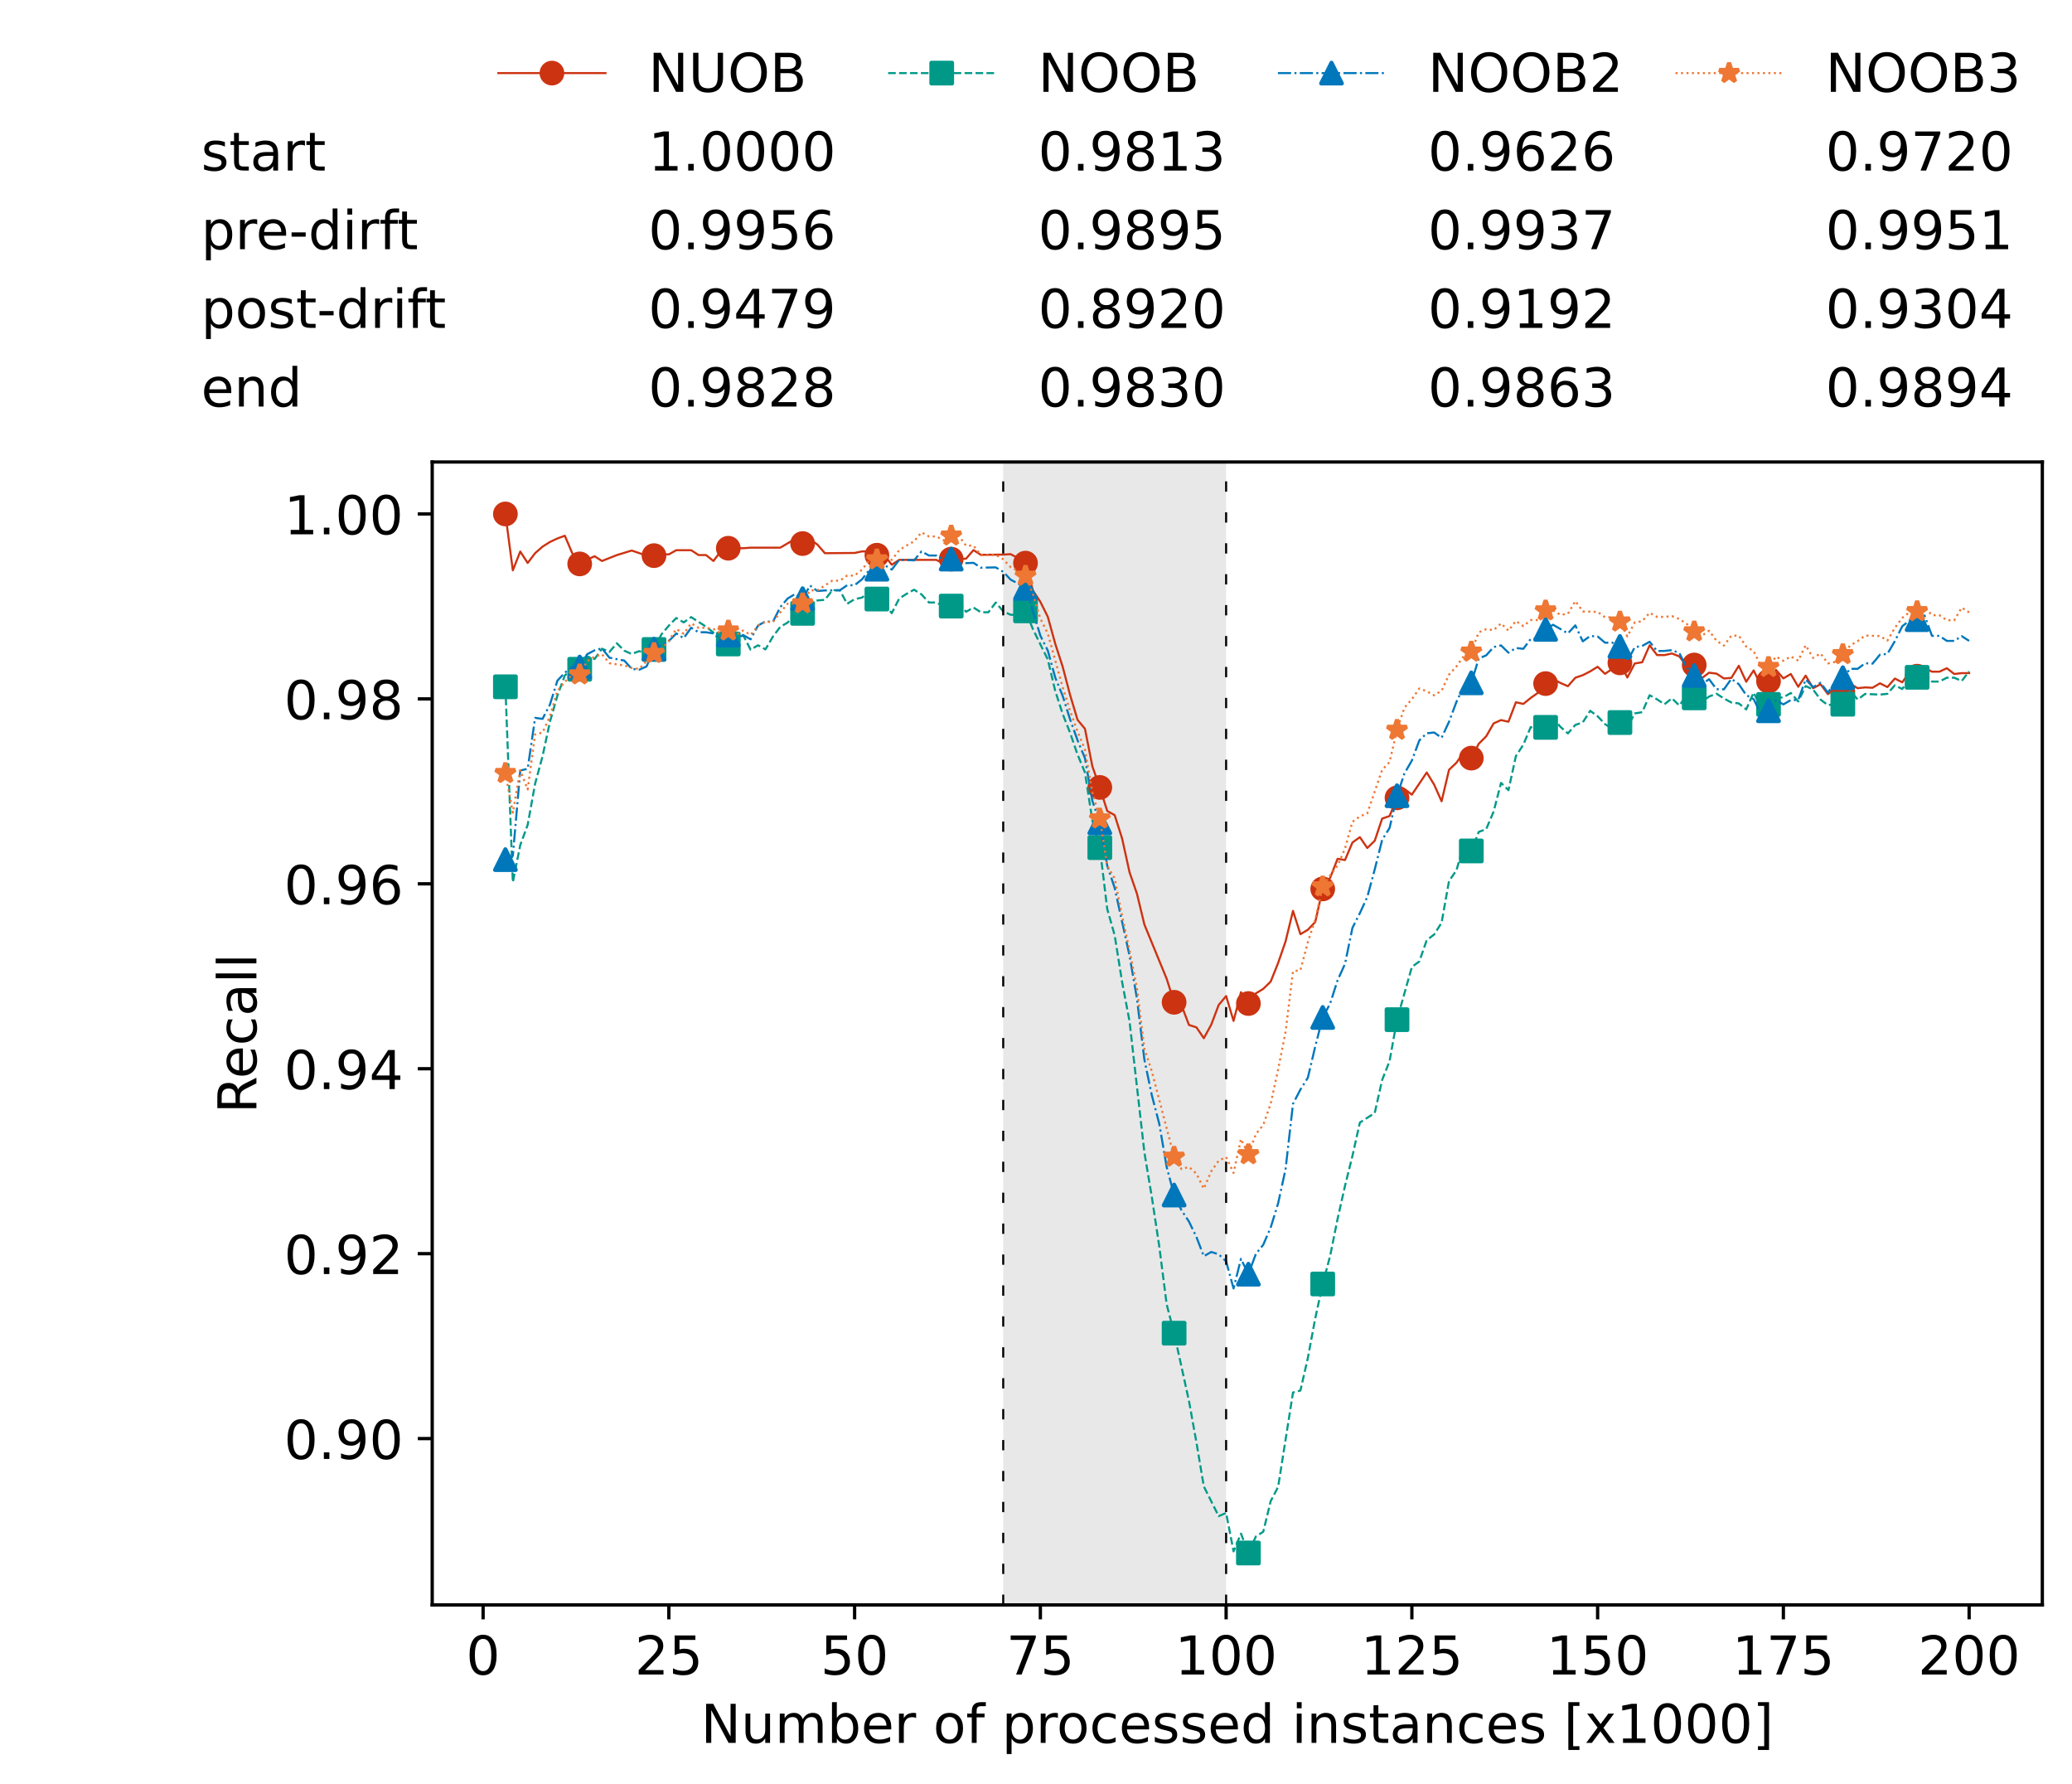 <?xml version="1.0" encoding="utf-8" standalone="no"?>
<!DOCTYPE svg PUBLIC "-//W3C//DTD SVG 1.1//EN"
  "http://www.w3.org/Graphics/SVG/1.1/DTD/svg11.dtd">
<!-- Created with matplotlib (https://matplotlib.org/) -->
<svg height="432.615pt" version="1.1" viewBox="0 0 502.65 432.615" width="502.65pt" xmlns="http://www.w3.org/2000/svg" xmlns:xlink="http://www.w3.org/1999/xlink">
 <defs>
  <style type="text/css">*{stroke-linecap:butt;stroke-linejoin:round;}</style>
 </defs>
 <g id="figure_1">
  <g id="patch_1">
   <path d="M 0 432.615 
L 502.65 432.615 
L 502.65 0 
L 0 0 
z
" style="fill:#ffffff;"/>
  </g>
  <g id="axes_1">
   <g id="patch_2">
    <path d="M 104.85 389.252 
L 495.45 389.252 
L 495.45 112.052 
L 104.85 112.052 
z
" style="fill:#ffffff;"/>
   </g>
   <g id="patch_3">
    <path clip-path="url(#p0b2093cc0a)" d="M 297.446 389.252 
L 297.446 112.052 
L 243.372 112.052 
L 243.372 389.252 
z
" style="fill:#d3d3d3;opacity:0.5;"/>
   </g>
   <g id="matplotlib.axis_1">
    <g id="xtick_1">
     <g id="line2d_1">
      <defs>
       <path d="M 0 0 
L 0 3.5 
" id="m17646872b6" style="stroke:#000000;stroke-width:0.8;"/>
      </defs>
      <g>
       <use style="stroke:#000000;stroke-width:0.8;" x="117.197" xlink:href="#m17646872b6" y="389.252"/>
      </g>
     </g>
     <g id="text_1">
      <!-- 0 -->
      <g transform="translate(113.061 406.13)scale(0.13 -0.13)">
       <defs>
        <path d="M 31.781 66.406 
Q 24.172 66.406 20.328 58.906 
Q 16.5 51.422 16.5 36.375 
Q 16.5 21.391 20.328 13.891 
Q 24.172 6.391 31.781 6.391 
Q 39.453 6.391 43.281 13.891 
Q 47.125 21.391 47.125 36.375 
Q 47.125 51.422 43.281 58.906 
Q 39.453 66.406 31.781 66.406 
z
M 31.781 74.219 
Q 44.047 74.219 50.516 64.516 
Q 56.984 54.828 56.984 36.375 
Q 56.984 17.969 50.516 8.266 
Q 44.047 -1.422 31.781 -1.422 
Q 19.531 -1.422 13.062 8.266 
Q 6.594 17.969 6.594 36.375 
Q 6.594 54.828 13.062 64.516 
Q 19.531 74.219 31.781 74.219 
z
" id="DejaVuSans-48"/>
       </defs>
       <use xlink:href="#DejaVuSans-48"/>
      </g>
     </g>
    </g>
    <g id="xtick_2">
     <g id="line2d_2">
      <g>
       <use style="stroke:#000000;stroke-width:0.8;" x="162.259" xlink:href="#m17646872b6" y="389.252"/>
      </g>
     </g>
     <g id="text_2">
      <!-- 25 -->
      <g transform="translate(153.988 406.13)scale(0.13 -0.13)">
       <defs>
        <path d="M 19.188 8.297 
L 53.609 8.297 
L 53.609 0 
L 7.328 0 
L 7.328 8.297 
Q 12.938 14.109 22.625 23.891 
Q 32.328 33.688 34.812 36.531 
Q 39.547 41.844 41.422 45.531 
Q 43.312 49.219 43.312 52.781 
Q 43.312 58.594 39.234 62.25 
Q 35.156 65.922 28.609 65.922 
Q 23.969 65.922 18.812 64.312 
Q 13.672 62.703 7.812 59.422 
L 7.812 69.391 
Q 13.766 71.781 18.938 73 
Q 24.125 74.219 28.422 74.219 
Q 39.75 74.219 46.484 68.547 
Q 53.219 62.891 53.219 53.422 
Q 53.219 48.922 51.531 44.891 
Q 49.859 40.875 45.406 35.406 
Q 44.188 33.984 37.641 27.219 
Q 31.109 20.453 19.188 8.297 
z
" id="DejaVuSans-50"/>
        <path d="M 10.797 72.906 
L 49.516 72.906 
L 49.516 64.594 
L 19.828 64.594 
L 19.828 46.734 
Q 21.969 47.469 24.109 47.828 
Q 26.266 48.188 28.422 48.188 
Q 40.625 48.188 47.75 41.5 
Q 54.891 34.812 54.891 23.391 
Q 54.891 11.625 47.562 5.094 
Q 40.234 -1.422 26.906 -1.422 
Q 22.312 -1.422 17.547 -0.641 
Q 12.797 0.141 7.719 1.703 
L 7.719 11.625 
Q 12.109 9.234 16.797 8.062 
Q 21.484 6.891 26.703 6.891 
Q 35.156 6.891 40.078 11.328 
Q 45.016 15.766 45.016 23.391 
Q 45.016 31 40.078 35.438 
Q 35.156 39.891 26.703 39.891 
Q 22.75 39.891 18.812 39.016 
Q 14.891 38.141 10.797 36.281 
z
" id="DejaVuSans-53"/>
       </defs>
       <use xlink:href="#DejaVuSans-50"/>
       <use x="63.623" xlink:href="#DejaVuSans-53"/>
      </g>
     </g>
    </g>
    <g id="xtick_3">
     <g id="line2d_3">
      <g>
       <use style="stroke:#000000;stroke-width:0.8;" x="207.322" xlink:href="#m17646872b6" y="389.252"/>
      </g>
     </g>
     <g id="text_3">
      <!-- 50 -->
      <g transform="translate(199.05 406.13)scale(0.13 -0.13)">
       <use xlink:href="#DejaVuSans-53"/>
       <use x="63.623" xlink:href="#DejaVuSans-48"/>
      </g>
     </g>
    </g>
    <g id="xtick_4">
     <g id="line2d_4">
      <g>
       <use style="stroke:#000000;stroke-width:0.8;" x="252.384" xlink:href="#m17646872b6" y="389.252"/>
      </g>
     </g>
     <g id="text_4">
      <!-- 75 -->
      <g transform="translate(244.113 406.13)scale(0.13 -0.13)">
       <defs>
        <path d="M 8.203 72.906 
L 55.078 72.906 
L 55.078 68.703 
L 28.609 0 
L 18.312 0 
L 43.219 64.594 
L 8.203 64.594 
z
" id="DejaVuSans-55"/>
       </defs>
       <use xlink:href="#DejaVuSans-55"/>
       <use x="63.623" xlink:href="#DejaVuSans-53"/>
      </g>
     </g>
    </g>
    <g id="xtick_5">
     <g id="line2d_5">
      <g>
       <use style="stroke:#000000;stroke-width:0.8;" x="297.446" xlink:href="#m17646872b6" y="389.252"/>
      </g>
     </g>
     <g id="text_5">
      <!-- 100 -->
      <g transform="translate(285.039 406.13)scale(0.13 -0.13)">
       <defs>
        <path d="M 12.406 8.297 
L 28.516 8.297 
L 28.516 63.922 
L 10.984 60.406 
L 10.984 69.391 
L 28.422 72.906 
L 38.281 72.906 
L 38.281 8.297 
L 54.391 8.297 
L 54.391 0 
L 12.406 0 
z
" id="DejaVuSans-49"/>
       </defs>
       <use xlink:href="#DejaVuSans-49"/>
       <use x="63.623" xlink:href="#DejaVuSans-48"/>
       <use x="127.246" xlink:href="#DejaVuSans-48"/>
      </g>
     </g>
    </g>
    <g id="xtick_6">
     <g id="line2d_6">
      <g>
       <use style="stroke:#000000;stroke-width:0.8;" x="342.509" xlink:href="#m17646872b6" y="389.252"/>
      </g>
     </g>
     <g id="text_6">
      <!-- 125 -->
      <g transform="translate(330.102 406.13)scale(0.13 -0.13)">
       <use xlink:href="#DejaVuSans-49"/>
       <use x="63.623" xlink:href="#DejaVuSans-50"/>
       <use x="127.246" xlink:href="#DejaVuSans-53"/>
      </g>
     </g>
    </g>
    <g id="xtick_7">
     <g id="line2d_7">
      <g>
       <use style="stroke:#000000;stroke-width:0.8;" x="387.571" xlink:href="#m17646872b6" y="389.252"/>
      </g>
     </g>
     <g id="text_7">
      <!-- 150 -->
      <g transform="translate(375.164 406.13)scale(0.13 -0.13)">
       <use xlink:href="#DejaVuSans-49"/>
       <use x="63.623" xlink:href="#DejaVuSans-53"/>
       <use x="127.246" xlink:href="#DejaVuSans-48"/>
      </g>
     </g>
    </g>
    <g id="xtick_8">
     <g id="line2d_8">
      <g>
       <use style="stroke:#000000;stroke-width:0.8;" x="432.633" xlink:href="#m17646872b6" y="389.252"/>
      </g>
     </g>
     <g id="text_8">
      <!-- 175 -->
      <g transform="translate(420.226 406.13)scale(0.13 -0.13)">
       <use xlink:href="#DejaVuSans-49"/>
       <use x="63.623" xlink:href="#DejaVuSans-55"/>
       <use x="127.246" xlink:href="#DejaVuSans-53"/>
      </g>
     </g>
    </g>
    <g id="xtick_9">
     <g id="line2d_9">
      <g>
       <use style="stroke:#000000;stroke-width:0.8;" x="477.695" xlink:href="#m17646872b6" y="389.252"/>
      </g>
     </g>
     <g id="text_9">
      <!-- 200 -->
      <g transform="translate(465.289 406.13)scale(0.13 -0.13)">
       <use xlink:href="#DejaVuSans-50"/>
       <use x="63.623" xlink:href="#DejaVuSans-48"/>
       <use x="127.246" xlink:href="#DejaVuSans-48"/>
      </g>
     </g>
    </g>
    <g id="text_10">
     <!-- Number of processed instances [x1000] -->
     <g transform="translate(170.025 422.711)scale(0.13 -0.13)">
      <defs>
       <path d="M 9.812 72.906 
L 23.094 72.906 
L 55.422 11.922 
L 55.422 72.906 
L 64.984 72.906 
L 64.984 0 
L 51.703 0 
L 19.391 60.984 
L 19.391 0 
L 9.812 0 
z
" id="DejaVuSans-78"/>
       <path d="M 8.5 21.578 
L 8.5 54.688 
L 17.484 54.688 
L 17.484 21.922 
Q 17.484 14.156 20.5 10.266 
Q 23.531 6.391 29.594 6.391 
Q 36.859 6.391 41.078 11.031 
Q 45.312 15.672 45.312 23.688 
L 45.312 54.688 
L 54.297 54.688 
L 54.297 0 
L 45.312 0 
L 45.312 8.406 
Q 42.047 3.422 37.719 1 
Q 33.406 -1.422 27.688 -1.422 
Q 18.266 -1.422 13.375 4.438 
Q 8.5 10.297 8.5 21.578 
z
M 31.109 56 
z
" id="DejaVuSans-117"/>
       <path d="M 52 44.188 
Q 55.375 50.25 60.062 53.125 
Q 64.75 56 71.094 56 
Q 79.641 56 84.281 50.016 
Q 88.922 44.047 88.922 33.016 
L 88.922 0 
L 79.891 0 
L 79.891 32.719 
Q 79.891 40.578 77.094 44.375 
Q 74.312 48.188 68.609 48.188 
Q 61.625 48.188 57.562 43.547 
Q 53.516 38.922 53.516 30.906 
L 53.516 0 
L 44.484 0 
L 44.484 32.719 
Q 44.484 40.625 41.703 44.406 
Q 38.922 48.188 33.109 48.188 
Q 26.219 48.188 22.156 43.531 
Q 18.109 38.875 18.109 30.906 
L 18.109 0 
L 9.078 0 
L 9.078 54.688 
L 18.109 54.688 
L 18.109 46.188 
Q 21.188 51.219 25.484 53.609 
Q 29.781 56 35.688 56 
Q 41.656 56 45.828 52.969 
Q 50 49.953 52 44.188 
z
" id="DejaVuSans-109"/>
       <path d="M 48.688 27.297 
Q 48.688 37.203 44.609 42.844 
Q 40.531 48.484 33.406 48.484 
Q 26.266 48.484 22.188 42.844 
Q 18.109 37.203 18.109 27.297 
Q 18.109 17.391 22.188 11.75 
Q 26.266 6.109 33.406 6.109 
Q 40.531 6.109 44.609 11.75 
Q 48.688 17.391 48.688 27.297 
z
M 18.109 46.391 
Q 20.953 51.266 25.266 53.625 
Q 29.594 56 35.594 56 
Q 45.562 56 51.781 48.094 
Q 58.016 40.188 58.016 27.297 
Q 58.016 14.406 51.781 6.484 
Q 45.562 -1.422 35.594 -1.422 
Q 29.594 -1.422 25.266 0.953 
Q 20.953 3.328 18.109 8.203 
L 18.109 0 
L 9.078 0 
L 9.078 75.984 
L 18.109 75.984 
z
" id="DejaVuSans-98"/>
       <path d="M 56.203 29.594 
L 56.203 25.203 
L 14.891 25.203 
Q 15.484 15.922 20.484 11.062 
Q 25.484 6.203 34.422 6.203 
Q 39.594 6.203 44.453 7.469 
Q 49.312 8.734 54.109 11.281 
L 54.109 2.781 
Q 49.266 0.734 44.188 -0.344 
Q 39.109 -1.422 33.891 -1.422 
Q 20.797 -1.422 13.156 6.188 
Q 5.516 13.812 5.516 26.812 
Q 5.516 40.234 12.766 48.109 
Q 20.016 56 32.328 56 
Q 43.359 56 49.781 48.891 
Q 56.203 41.797 56.203 29.594 
z
M 47.219 32.234 
Q 47.125 39.594 43.094 43.984 
Q 39.062 48.391 32.422 48.391 
Q 24.906 48.391 20.391 44.141 
Q 15.875 39.891 15.188 32.172 
z
" id="DejaVuSans-101"/>
       <path d="M 41.109 46.297 
Q 39.594 47.172 37.812 47.578 
Q 36.031 48 33.891 48 
Q 26.266 48 22.188 43.047 
Q 18.109 38.094 18.109 28.812 
L 18.109 0 
L 9.078 0 
L 9.078 54.688 
L 18.109 54.688 
L 18.109 46.188 
Q 20.953 51.172 25.484 53.578 
Q 30.031 56 36.531 56 
Q 37.453 56 38.578 55.875 
Q 39.703 55.766 41.062 55.516 
z
" id="DejaVuSans-114"/>
       <path id="DejaVuSans-32"/>
       <path d="M 30.609 48.391 
Q 23.391 48.391 19.188 42.75 
Q 14.984 37.109 14.984 27.297 
Q 14.984 17.484 19.156 11.844 
Q 23.344 6.203 30.609 6.203 
Q 37.797 6.203 41.984 11.859 
Q 46.188 17.531 46.188 27.297 
Q 46.188 37.016 41.984 42.703 
Q 37.797 48.391 30.609 48.391 
z
M 30.609 56 
Q 42.328 56 49.016 48.375 
Q 55.719 40.766 55.719 27.297 
Q 55.719 13.875 49.016 6.219 
Q 42.328 -1.422 30.609 -1.422 
Q 18.844 -1.422 12.172 6.219 
Q 5.516 13.875 5.516 27.297 
Q 5.516 40.766 12.172 48.375 
Q 18.844 56 30.609 56 
z
" id="DejaVuSans-111"/>
       <path d="M 37.109 75.984 
L 37.109 68.5 
L 28.516 68.5 
Q 23.688 68.5 21.797 66.547 
Q 19.922 64.594 19.922 59.516 
L 19.922 54.688 
L 34.719 54.688 
L 34.719 47.703 
L 19.922 47.703 
L 19.922 0 
L 10.891 0 
L 10.891 47.703 
L 2.297 47.703 
L 2.297 54.688 
L 10.891 54.688 
L 10.891 58.5 
Q 10.891 67.625 15.141 71.797 
Q 19.391 75.984 28.609 75.984 
z
" id="DejaVuSans-102"/>
       <path d="M 18.109 8.203 
L 18.109 -20.797 
L 9.078 -20.797 
L 9.078 54.688 
L 18.109 54.688 
L 18.109 46.391 
Q 20.953 51.266 25.266 53.625 
Q 29.594 56 35.594 56 
Q 45.562 56 51.781 48.094 
Q 58.016 40.188 58.016 27.297 
Q 58.016 14.406 51.781 6.484 
Q 45.562 -1.422 35.594 -1.422 
Q 29.594 -1.422 25.266 0.953 
Q 20.953 3.328 18.109 8.203 
z
M 48.688 27.297 
Q 48.688 37.203 44.609 42.844 
Q 40.531 48.484 33.406 48.484 
Q 26.266 48.484 22.188 42.844 
Q 18.109 37.203 18.109 27.297 
Q 18.109 17.391 22.188 11.75 
Q 26.266 6.109 33.406 6.109 
Q 40.531 6.109 44.609 11.75 
Q 48.688 17.391 48.688 27.297 
z
" id="DejaVuSans-112"/>
       <path d="M 48.781 52.594 
L 48.781 44.188 
Q 44.969 46.297 41.141 47.344 
Q 37.312 48.391 33.406 48.391 
Q 24.656 48.391 19.812 42.844 
Q 14.984 37.312 14.984 27.297 
Q 14.984 17.281 19.812 11.734 
Q 24.656 6.203 33.406 6.203 
Q 37.312 6.203 41.141 7.25 
Q 44.969 8.297 48.781 10.406 
L 48.781 2.094 
Q 45.016 0.344 40.984 -0.531 
Q 36.969 -1.422 32.422 -1.422 
Q 20.062 -1.422 12.781 6.344 
Q 5.516 14.109 5.516 27.297 
Q 5.516 40.672 12.859 48.328 
Q 20.219 56 33.016 56 
Q 37.156 56 41.109 55.141 
Q 45.062 54.297 48.781 52.594 
z
" id="DejaVuSans-99"/>
       <path d="M 44.281 53.078 
L 44.281 44.578 
Q 40.484 46.531 36.375 47.5 
Q 32.281 48.484 27.875 48.484 
Q 21.188 48.484 17.844 46.438 
Q 14.5 44.391 14.5 40.281 
Q 14.5 37.156 16.891 35.375 
Q 19.281 33.594 26.516 31.984 
L 29.594 31.297 
Q 39.156 29.25 43.188 25.516 
Q 47.219 21.781 47.219 15.094 
Q 47.219 7.469 41.188 3.016 
Q 35.156 -1.422 24.609 -1.422 
Q 20.219 -1.422 15.453 -0.562 
Q 10.688 0.297 5.422 2 
L 5.422 11.281 
Q 10.406 8.688 15.234 7.391 
Q 20.062 6.109 24.812 6.109 
Q 31.156 6.109 34.562 8.281 
Q 37.984 10.453 37.984 14.406 
Q 37.984 18.062 35.516 20.016 
Q 33.062 21.969 24.703 23.781 
L 21.578 24.516 
Q 13.234 26.266 9.516 29.906 
Q 5.812 33.547 5.812 39.891 
Q 5.812 47.609 11.281 51.797 
Q 16.75 56 26.812 56 
Q 31.781 56 36.172 55.266 
Q 40.578 54.547 44.281 53.078 
z
" id="DejaVuSans-115"/>
       <path d="M 45.406 46.391 
L 45.406 75.984 
L 54.391 75.984 
L 54.391 0 
L 45.406 0 
L 45.406 8.203 
Q 42.578 3.328 38.25 0.953 
Q 33.938 -1.422 27.875 -1.422 
Q 17.969 -1.422 11.734 6.484 
Q 5.516 14.406 5.516 27.297 
Q 5.516 40.188 11.734 48.094 
Q 17.969 56 27.875 56 
Q 33.938 56 38.25 53.625 
Q 42.578 51.266 45.406 46.391 
z
M 14.797 27.297 
Q 14.797 17.391 18.875 11.75 
Q 22.953 6.109 30.078 6.109 
Q 37.203 6.109 41.297 11.75 
Q 45.406 17.391 45.406 27.297 
Q 45.406 37.203 41.297 42.844 
Q 37.203 48.484 30.078 48.484 
Q 22.953 48.484 18.875 42.844 
Q 14.797 37.203 14.797 27.297 
z
" id="DejaVuSans-100"/>
       <path d="M 9.422 54.688 
L 18.406 54.688 
L 18.406 0 
L 9.422 0 
z
M 9.422 75.984 
L 18.406 75.984 
L 18.406 64.594 
L 9.422 64.594 
z
" id="DejaVuSans-105"/>
       <path d="M 54.891 33.016 
L 54.891 0 
L 45.906 0 
L 45.906 32.719 
Q 45.906 40.484 42.875 44.328 
Q 39.844 48.188 33.797 48.188 
Q 26.516 48.188 22.312 43.547 
Q 18.109 38.922 18.109 30.906 
L 18.109 0 
L 9.078 0 
L 9.078 54.688 
L 18.109 54.688 
L 18.109 46.188 
Q 21.344 51.125 25.703 53.562 
Q 30.078 56 35.797 56 
Q 45.219 56 50.047 50.172 
Q 54.891 44.344 54.891 33.016 
z
" id="DejaVuSans-110"/>
       <path d="M 18.312 70.219 
L 18.312 54.688 
L 36.812 54.688 
L 36.812 47.703 
L 18.312 47.703 
L 18.312 18.016 
Q 18.312 11.328 20.141 9.422 
Q 21.969 7.516 27.594 7.516 
L 36.812 7.516 
L 36.812 0 
L 27.594 0 
Q 17.188 0 13.234 3.875 
Q 9.281 7.766 9.281 18.016 
L 9.281 47.703 
L 2.688 47.703 
L 2.688 54.688 
L 9.281 54.688 
L 9.281 70.219 
z
" id="DejaVuSans-116"/>
       <path d="M 34.281 27.484 
Q 23.391 27.484 19.188 25 
Q 14.984 22.516 14.984 16.5 
Q 14.984 11.719 18.141 8.906 
Q 21.297 6.109 26.703 6.109 
Q 34.188 6.109 38.703 11.406 
Q 43.219 16.703 43.219 25.484 
L 43.219 27.484 
z
M 52.203 31.203 
L 52.203 0 
L 43.219 0 
L 43.219 8.297 
Q 40.141 3.328 35.547 0.953 
Q 30.953 -1.422 24.312 -1.422 
Q 15.922 -1.422 10.953 3.297 
Q 6 8.016 6 15.922 
Q 6 25.141 12.172 29.828 
Q 18.359 34.516 30.609 34.516 
L 43.219 34.516 
L 43.219 35.406 
Q 43.219 41.609 39.141 45 
Q 35.062 48.391 27.688 48.391 
Q 23 48.391 18.547 47.266 
Q 14.109 46.141 10.016 43.891 
L 10.016 52.203 
Q 14.938 54.109 19.578 55.047 
Q 24.219 56 28.609 56 
Q 40.484 56 46.344 49.844 
Q 52.203 43.703 52.203 31.203 
z
" id="DejaVuSans-97"/>
       <path d="M 8.594 75.984 
L 29.297 75.984 
L 29.297 69 
L 17.578 69 
L 17.578 -6.203 
L 29.297 -6.203 
L 29.297 -13.188 
L 8.594 -13.188 
z
" id="DejaVuSans-91"/>
       <path d="M 54.891 54.688 
L 35.109 28.078 
L 55.906 0 
L 45.312 0 
L 29.391 21.484 
L 13.484 0 
L 2.875 0 
L 24.125 28.609 
L 4.688 54.688 
L 15.281 54.688 
L 29.781 35.203 
L 44.281 54.688 
z
" id="DejaVuSans-120"/>
       <path d="M 30.422 75.984 
L 30.422 -13.188 
L 9.719 -13.188 
L 9.719 -6.203 
L 21.391 -6.203 
L 21.391 69 
L 9.719 69 
L 9.719 75.984 
z
" id="DejaVuSans-93"/>
      </defs>
      <use xlink:href="#DejaVuSans-78"/>
      <use x="74.805" xlink:href="#DejaVuSans-117"/>
      <use x="138.184" xlink:href="#DejaVuSans-109"/>
      <use x="235.596" xlink:href="#DejaVuSans-98"/>
      <use x="299.072" xlink:href="#DejaVuSans-101"/>
      <use x="360.596" xlink:href="#DejaVuSans-114"/>
      <use x="401.709" xlink:href="#DejaVuSans-32"/>
      <use x="433.496" xlink:href="#DejaVuSans-111"/>
      <use x="494.678" xlink:href="#DejaVuSans-102"/>
      <use x="529.883" xlink:href="#DejaVuSans-32"/>
      <use x="561.67" xlink:href="#DejaVuSans-112"/>
      <use x="625.146" xlink:href="#DejaVuSans-114"/>
      <use x="664.01" xlink:href="#DejaVuSans-111"/>
      <use x="725.191" xlink:href="#DejaVuSans-99"/>
      <use x="780.172" xlink:href="#DejaVuSans-101"/>
      <use x="841.695" xlink:href="#DejaVuSans-115"/>
      <use x="893.795" xlink:href="#DejaVuSans-115"/>
      <use x="945.895" xlink:href="#DejaVuSans-101"/>
      <use x="1007.418" xlink:href="#DejaVuSans-100"/>
      <use x="1070.895" xlink:href="#DejaVuSans-32"/>
      <use x="1102.682" xlink:href="#DejaVuSans-105"/>
      <use x="1130.465" xlink:href="#DejaVuSans-110"/>
      <use x="1193.844" xlink:href="#DejaVuSans-115"/>
      <use x="1245.943" xlink:href="#DejaVuSans-116"/>
      <use x="1285.152" xlink:href="#DejaVuSans-97"/>
      <use x="1346.432" xlink:href="#DejaVuSans-110"/>
      <use x="1409.811" xlink:href="#DejaVuSans-99"/>
      <use x="1464.791" xlink:href="#DejaVuSans-101"/>
      <use x="1526.314" xlink:href="#DejaVuSans-115"/>
      <use x="1578.414" xlink:href="#DejaVuSans-32"/>
      <use x="1610.201" xlink:href="#DejaVuSans-91"/>
      <use x="1649.215" xlink:href="#DejaVuSans-120"/>
      <use x="1708.395" xlink:href="#DejaVuSans-49"/>
      <use x="1772.018" xlink:href="#DejaVuSans-48"/>
      <use x="1835.641" xlink:href="#DejaVuSans-48"/>
      <use x="1899.264" xlink:href="#DejaVuSans-48"/>
      <use x="1962.887" xlink:href="#DejaVuSans-93"/>
     </g>
    </g>
   </g>
   <g id="matplotlib.axis_2">
    <g id="ytick_1">
     <g id="line2d_10">
      <defs>
       <path d="M 0 0 
L -3.5 0 
" id="m148768695f" style="stroke:#000000;stroke-width:0.8;"/>
      </defs>
      <g>
       <use style="stroke:#000000;stroke-width:0.8;" x="104.85" xlink:href="#m148768695f" y="348.908"/>
      </g>
     </g>
     <g id="text_11">
      <!-- 0.90 -->
      <g transform="translate(68.905 353.847)scale(0.13 -0.13)">
       <defs>
        <path d="M 10.688 12.406 
L 21 12.406 
L 21 0 
L 10.688 0 
z
" id="DejaVuSans-46"/>
        <path d="M 10.984 1.516 
L 10.984 10.5 
Q 14.703 8.734 18.5 7.812 
Q 22.312 6.891 25.984 6.891 
Q 35.75 6.891 40.891 13.453 
Q 46.047 20.016 46.781 33.406 
Q 43.953 29.203 39.594 26.953 
Q 35.25 24.703 29.984 24.703 
Q 19.047 24.703 12.672 31.312 
Q 6.297 37.938 6.297 49.422 
Q 6.297 60.641 12.938 67.422 
Q 19.578 74.219 30.609 74.219 
Q 43.266 74.219 49.922 64.516 
Q 56.594 54.828 56.594 36.375 
Q 56.594 19.141 48.406 8.859 
Q 40.234 -1.422 26.422 -1.422 
Q 22.703 -1.422 18.891 -0.688 
Q 15.094 0.047 10.984 1.516 
z
M 30.609 32.422 
Q 37.25 32.422 41.125 36.953 
Q 45.016 41.5 45.016 49.422 
Q 45.016 57.281 41.125 61.844 
Q 37.25 66.406 30.609 66.406 
Q 23.969 66.406 20.094 61.844 
Q 16.219 57.281 16.219 49.422 
Q 16.219 41.5 20.094 36.953 
Q 23.969 32.422 30.609 32.422 
z
" id="DejaVuSans-57"/>
       </defs>
       <use xlink:href="#DejaVuSans-48"/>
       <use x="63.623" xlink:href="#DejaVuSans-46"/>
       <use x="95.41" xlink:href="#DejaVuSans-57"/>
       <use x="159.033" xlink:href="#DejaVuSans-48"/>
      </g>
     </g>
    </g>
    <g id="ytick_2">
     <g id="line2d_11">
      <g>
       <use style="stroke:#000000;stroke-width:0.8;" x="104.85" xlink:href="#m148768695f" y="304.057"/>
      </g>
     </g>
     <g id="text_12">
      <!-- 0.92 -->
      <g transform="translate(68.905 308.996)scale(0.13 -0.13)">
       <use xlink:href="#DejaVuSans-48"/>
       <use x="63.623" xlink:href="#DejaVuSans-46"/>
       <use x="95.41" xlink:href="#DejaVuSans-57"/>
       <use x="159.033" xlink:href="#DejaVuSans-50"/>
      </g>
     </g>
    </g>
    <g id="ytick_3">
     <g id="line2d_12">
      <g>
       <use style="stroke:#000000;stroke-width:0.8;" x="104.85" xlink:href="#m148768695f" y="259.205"/>
      </g>
     </g>
     <g id="text_13">
      <!-- 0.94 -->
      <g transform="translate(68.905 264.144)scale(0.13 -0.13)">
       <defs>
        <path d="M 37.797 64.312 
L 12.891 25.391 
L 37.797 25.391 
z
M 35.203 72.906 
L 47.609 72.906 
L 47.609 25.391 
L 58.016 25.391 
L 58.016 17.188 
L 47.609 17.188 
L 47.609 0 
L 37.797 0 
L 37.797 17.188 
L 4.891 17.188 
L 4.891 26.703 
z
" id="DejaVuSans-52"/>
       </defs>
       <use xlink:href="#DejaVuSans-48"/>
       <use x="63.623" xlink:href="#DejaVuSans-46"/>
       <use x="95.41" xlink:href="#DejaVuSans-57"/>
       <use x="159.033" xlink:href="#DejaVuSans-52"/>
      </g>
     </g>
    </g>
    <g id="ytick_4">
     <g id="line2d_13">
      <g>
       <use style="stroke:#000000;stroke-width:0.8;" x="104.85" xlink:href="#m148768695f" y="214.354"/>
      </g>
     </g>
     <g id="text_14">
      <!-- 0.96 -->
      <g transform="translate(68.905 219.293)scale(0.13 -0.13)">
       <defs>
        <path d="M 33.016 40.375 
Q 26.375 40.375 22.484 35.828 
Q 18.609 31.297 18.609 23.391 
Q 18.609 15.531 22.484 10.953 
Q 26.375 6.391 33.016 6.391 
Q 39.656 6.391 43.531 10.953 
Q 47.406 15.531 47.406 23.391 
Q 47.406 31.297 43.531 35.828 
Q 39.656 40.375 33.016 40.375 
z
M 52.594 71.297 
L 52.594 62.312 
Q 48.875 64.062 45.094 64.984 
Q 41.312 65.922 37.594 65.922 
Q 27.828 65.922 22.672 59.328 
Q 17.531 52.734 16.797 39.406 
Q 19.672 43.656 24.016 45.922 
Q 28.375 48.188 33.594 48.188 
Q 44.578 48.188 50.953 41.516 
Q 57.328 34.859 57.328 23.391 
Q 57.328 12.156 50.688 5.359 
Q 44.047 -1.422 33.016 -1.422 
Q 20.359 -1.422 13.672 8.266 
Q 6.984 17.969 6.984 36.375 
Q 6.984 53.656 15.188 63.938 
Q 23.391 74.219 37.203 74.219 
Q 40.922 74.219 44.703 73.484 
Q 48.484 72.75 52.594 71.297 
z
" id="DejaVuSans-54"/>
       </defs>
       <use xlink:href="#DejaVuSans-48"/>
       <use x="63.623" xlink:href="#DejaVuSans-46"/>
       <use x="95.41" xlink:href="#DejaVuSans-57"/>
       <use x="159.033" xlink:href="#DejaVuSans-54"/>
      </g>
     </g>
    </g>
    <g id="ytick_5">
     <g id="line2d_14">
      <g>
       <use style="stroke:#000000;stroke-width:0.8;" x="104.85" xlink:href="#m148768695f" y="169.503"/>
      </g>
     </g>
     <g id="text_15">
      <!-- 0.98 -->
      <g transform="translate(68.905 174.442)scale(0.13 -0.13)">
       <defs>
        <path d="M 31.781 34.625 
Q 24.75 34.625 20.719 30.859 
Q 16.703 27.094 16.703 20.516 
Q 16.703 13.922 20.719 10.156 
Q 24.75 6.391 31.781 6.391 
Q 38.812 6.391 42.859 10.172 
Q 46.922 13.969 46.922 20.516 
Q 46.922 27.094 42.891 30.859 
Q 38.875 34.625 31.781 34.625 
z
M 21.922 38.812 
Q 15.578 40.375 12.031 44.719 
Q 8.5 49.078 8.5 55.328 
Q 8.5 64.062 14.719 69.141 
Q 20.953 74.219 31.781 74.219 
Q 42.672 74.219 48.875 69.141 
Q 55.078 64.062 55.078 55.328 
Q 55.078 49.078 51.531 44.719 
Q 48 40.375 41.703 38.812 
Q 48.828 37.156 52.797 32.312 
Q 56.781 27.484 56.781 20.516 
Q 56.781 9.906 50.312 4.234 
Q 43.844 -1.422 31.781 -1.422 
Q 19.734 -1.422 13.25 4.234 
Q 6.781 9.906 6.781 20.516 
Q 6.781 27.484 10.781 32.312 
Q 14.797 37.156 21.922 38.812 
z
M 18.312 54.391 
Q 18.312 48.734 21.844 45.562 
Q 25.391 42.391 31.781 42.391 
Q 38.141 42.391 41.719 45.562 
Q 45.312 48.734 45.312 54.391 
Q 45.312 60.062 41.719 63.234 
Q 38.141 66.406 31.781 66.406 
Q 25.391 66.406 21.844 63.234 
Q 18.312 60.062 18.312 54.391 
z
" id="DejaVuSans-56"/>
       </defs>
       <use xlink:href="#DejaVuSans-48"/>
       <use x="63.623" xlink:href="#DejaVuSans-46"/>
       <use x="95.41" xlink:href="#DejaVuSans-57"/>
       <use x="159.033" xlink:href="#DejaVuSans-56"/>
      </g>
     </g>
    </g>
    <g id="ytick_6">
     <g id="line2d_15">
      <g>
       <use style="stroke:#000000;stroke-width:0.8;" x="104.85" xlink:href="#m148768695f" y="124.652"/>
      </g>
     </g>
     <g id="text_16">
      <!-- 1.00 -->
      <g transform="translate(68.905 129.591)scale(0.13 -0.13)">
       <use xlink:href="#DejaVuSans-49"/>
       <use x="63.623" xlink:href="#DejaVuSans-46"/>
       <use x="95.41" xlink:href="#DejaVuSans-48"/>
       <use x="159.033" xlink:href="#DejaVuSans-48"/>
      </g>
     </g>
    </g>
    <g id="text_17">
     <!-- Recall -->
     <g transform="translate(62.201 270.044)rotate(-90)scale(0.13 -0.13)">
      <defs>
       <path d="M 44.391 34.188 
Q 47.562 33.109 50.562 29.594 
Q 53.562 26.078 56.594 19.922 
L 66.609 0 
L 56 0 
L 46.688 18.703 
Q 43.062 26.031 39.672 28.422 
Q 36.281 30.812 30.422 30.812 
L 19.672 30.812 
L 19.672 0 
L 9.812 0 
L 9.812 72.906 
L 32.078 72.906 
Q 44.578 72.906 50.734 67.672 
Q 56.891 62.453 56.891 51.906 
Q 56.891 45.016 53.688 40.469 
Q 50.484 35.938 44.391 34.188 
z
M 19.672 64.797 
L 19.672 38.922 
L 32.078 38.922 
Q 39.203 38.922 42.844 42.219 
Q 46.484 45.516 46.484 51.906 
Q 46.484 58.297 42.844 61.547 
Q 39.203 64.797 32.078 64.797 
z
" id="DejaVuSans-82"/>
       <path d="M 9.422 75.984 
L 18.406 75.984 
L 18.406 0 
L 9.422 0 
z
" id="DejaVuSans-108"/>
      </defs>
      <use xlink:href="#DejaVuSans-82"/>
      <use x="64.982" xlink:href="#DejaVuSans-101"/>
      <use x="126.506" xlink:href="#DejaVuSans-99"/>
      <use x="181.486" xlink:href="#DejaVuSans-97"/>
      <use x="242.766" xlink:href="#DejaVuSans-108"/>
      <use x="270.549" xlink:href="#DejaVuSans-108"/>
     </g>
    </g>
   </g>
   <g id="line2d_16"/>
   <g id="line2d_17"/>
   <g id="line2d_18"/>
   <g id="line2d_19"/>
   <g id="line2d_20"/>
   <g id="line2d_21">
    <path clip-path="url(#p0b2093cc0a)" d="M 122.605 124.652 
L 124.407 138.326 
L 126.21 133.768 
L 128.012 136.54 
L 129.815 134.162 
L 131.617 132.577 
L 133.419 131.445 
L 135.222 130.596 
L 137.024 129.935 
L 138.827 134.178 
L 140.629 136.768 
L 142.432 135.758 
L 144.234 134.904 
L 146.037 136.056 
L 149.642 134.63 
L 153.247 133.522 
L 156.852 134.761 
L 158.654 134.761 
L 160.457 134.451 
L 162.259 134.451 
L 164.062 133.441 
L 167.667 133.441 
L 169.469 134.621 
L 171.272 134.621 
L 173.074 136.059 
L 174.877 133.673 
L 176.679 132.966 
L 180.284 132.966 
L 182.087 132.827 
L 189.297 132.827 
L 192.902 130.701 
L 194.704 131.833 
L 196.507 130.775 
L 198.309 132.095 
L 200.112 134.171 
L 207.322 134.112 
L 209.124 133.732 
L 210.927 133.732 
L 212.729 134.655 
L 214.532 134.655 
L 216.334 136.967 
L 218.137 135.787 
L 227.149 135.787 
L 228.952 136.737 
L 230.754 135.604 
L 232.557 135.604 
L 234.359 135.491 
L 236.162 133.414 
L 237.964 134.57 
L 243.372 134.507 
L 245.174 134.399 
L 246.976 135.358 
L 248.779 136.573 
L 250.581 143.234 
L 252.384 145.973 
L 254.186 149.59 
L 255.989 156.121 
L 257.791 161.681 
L 259.594 168.546 
L 261.396 174.575 
L 263.199 176.752 
L 265.001 185.881 
L 266.804 190.977 
L 268.606 196.698 
L 270.409 197.691 
L 272.211 203.354 
L 274.014 211.542 
L 275.816 216.757 
L 277.619 224.231 
L 283.026 237.395 
L 284.829 243.087 
L 286.631 243.839 
L 288.434 248.586 
L 290.236 249.16 
L 292.039 251.803 
L 293.841 248.508 
L 295.644 243.739 
L 297.446 241.577 
L 299.249 247.604 
L 301.051 240.64 
L 302.854 243.392 
L 304.656 240.937 
L 306.459 239.827 
L 308.261 238.064 
L 310.064 233.543 
L 311.866 228.328 
L 313.669 220.918 
L 315.471 226.572 
L 317.274 225.502 
L 319.076 223.603 
L 320.879 215.592 
L 322.681 212.899 
L 324.484 208.293 
L 326.286 208.586 
L 328.089 204.341 
L 329.891 203.042 
L 331.694 205.668 
L 333.496 203.917 
L 335.299 198.539 
L 337.101 197.916 
L 338.904 193.5 
L 340.706 191.355 
L 342.509 192.731 
L 346.114 187.354 
L 347.916 190.305 
L 349.719 194.339 
L 351.521 186.708 
L 353.324 184.982 
L 355.126 182.419 
L 356.928 183.873 
L 358.731 180.384 
L 360.533 178.591 
L 362.336 175.457 
L 364.138 174.643 
L 365.941 175.043 
L 367.743 170.322 
L 369.546 170.726 
L 371.348 169.267 
L 373.151 167.994 
L 374.953 165.794 
L 376.756 164.672 
L 378.558 165.641 
L 380.361 166.428 
L 382.163 164.371 
L 383.966 163.756 
L 385.768 162.832 
L 387.571 161.715 
L 389.373 163.43 
L 391.176 162.17 
L 392.978 160.773 
L 394.781 164.313 
L 396.583 160.915 
L 398.386 160.622 
L 400.188 156.507 
L 401.991 158.877 
L 403.793 158.877 
L 405.596 158.493 
L 407.398 159.202 
L 409.201 161.6 
L 411.003 161.287 
L 412.806 164.522 
L 414.608 163.147 
L 416.411 163.382 
L 418.213 164.55 
L 420.016 164.413 
L 421.818 161.47 
L 423.621 165.348 
L 425.423 162.596 
L 427.226 166.293 
L 429.028 165.225 
L 430.831 162.474 
L 432.633 164.531 
L 434.436 163.474 
L 436.238 166.56 
L 438.041 163.86 
L 439.843 166.918 
L 441.646 165.951 
L 443.448 168.359 
L 445.251 166.781 
L 447.053 167.829 
L 448.856 165.854 
L 450.658 166.912 
L 452.461 166.715 
L 454.263 166.807 
L 456.066 165.73 
L 457.868 166.64 
L 459.671 164.573 
L 461.473 165.483 
L 463.276 162.919 
L 465.078 163.998 
L 466.881 161.977 
L 468.683 162.91 
L 470.485 162.91 
L 472.288 162.066 
L 474.09 163.466 
L 475.893 163.258 
L 477.695 163.246 
L 477.695 163.246 
" style="fill:none;stroke:#cc3311;stroke-linecap:square;stroke-width:0.5;"/>
    <defs>
     <path d="M 0 2.5 
C 0.663 2.5 1.299 2.237 1.768 1.768 
C 2.237 1.299 2.5 0.663 2.5 0 
C 2.5 -0.663 2.237 -1.299 1.768 -1.768 
C 1.299 -2.237 0.663 -2.5 0 -2.5 
C -0.663 -2.5 -1.299 -2.237 -1.768 -1.768 
C -2.237 -1.299 -2.5 -0.663 -2.5 0 
C -2.5 0.663 -2.237 1.299 -1.768 1.768 
C -1.299 2.237 -0.663 2.5 0 2.5 
z
" id="m7ee5feedb4" style="stroke:#cc3311;"/>
    </defs>
    <g clip-path="url(#p0b2093cc0a)">
     <use style="fill:#cc3311;stroke:#cc3311;" x="122.605" xlink:href="#m7ee5feedb4" y="124.652"/>
     <use style="fill:#cc3311;stroke:#cc3311;" x="140.629" xlink:href="#m7ee5feedb4" y="136.768"/>
     <use style="fill:#cc3311;stroke:#cc3311;" x="158.654" xlink:href="#m7ee5feedb4" y="134.761"/>
     <use style="fill:#cc3311;stroke:#cc3311;" x="176.679" xlink:href="#m7ee5feedb4" y="132.966"/>
     <use style="fill:#cc3311;stroke:#cc3311;" x="194.704" xlink:href="#m7ee5feedb4" y="131.833"/>
     <use style="fill:#cc3311;stroke:#cc3311;" x="212.729" xlink:href="#m7ee5feedb4" y="134.655"/>
     <use style="fill:#cc3311;stroke:#cc3311;" x="230.754" xlink:href="#m7ee5feedb4" y="135.604"/>
     <use style="fill:#cc3311;stroke:#cc3311;" x="248.779" xlink:href="#m7ee5feedb4" y="136.573"/>
     <use style="fill:#cc3311;stroke:#cc3311;" x="266.804" xlink:href="#m7ee5feedb4" y="190.977"/>
     <use style="fill:#cc3311;stroke:#cc3311;" x="284.829" xlink:href="#m7ee5feedb4" y="243.087"/>
     <use style="fill:#cc3311;stroke:#cc3311;" x="302.854" xlink:href="#m7ee5feedb4" y="243.392"/>
     <use style="fill:#cc3311;stroke:#cc3311;" x="320.879" xlink:href="#m7ee5feedb4" y="215.592"/>
     <use style="fill:#cc3311;stroke:#cc3311;" x="338.904" xlink:href="#m7ee5feedb4" y="193.5"/>
     <use style="fill:#cc3311;stroke:#cc3311;" x="356.928" xlink:href="#m7ee5feedb4" y="183.873"/>
     <use style="fill:#cc3311;stroke:#cc3311;" x="374.953" xlink:href="#m7ee5feedb4" y="165.794"/>
     <use style="fill:#cc3311;stroke:#cc3311;" x="392.978" xlink:href="#m7ee5feedb4" y="160.773"/>
     <use style="fill:#cc3311;stroke:#cc3311;" x="411.003" xlink:href="#m7ee5feedb4" y="161.287"/>
     <use style="fill:#cc3311;stroke:#cc3311;" x="429.028" xlink:href="#m7ee5feedb4" y="165.225"/>
     <use style="fill:#cc3311;stroke:#cc3311;" x="447.053" xlink:href="#m7ee5feedb4" y="167.829"/>
     <use style="fill:#cc3311;stroke:#cc3311;" x="465.078" xlink:href="#m7ee5feedb4" y="163.998"/>
    </g>
   </g>
   <g id="line2d_22"/>
   <g id="line2d_23"/>
   <g id="line2d_24"/>
   <g id="line2d_25"/>
   <g id="line2d_26">
    <path clip-path="url(#p0b2093cc0a)" d="M 122.605 166.569 
L 124.407 213.981 
L 126.21 204.969 
L 128.012 200.042 
L 129.815 190.061 
L 131.617 183.407 
L 133.419 175.013 
L 135.222 168.718 
L 137.024 163.822 
L 138.827 162.29 
L 140.629 162.324 
L 142.432 159.185 
L 144.234 159.846 
L 146.037 157.332 
L 147.839 158.114 
L 149.642 156.022 
L 151.444 157.808 
L 153.247 158.617 
L 155.049 157.932 
L 156.852 158.424 
L 158.654 157.521 
L 160.457 153.858 
L 162.259 151.735 
L 164.062 149.885 
L 165.864 150.947 
L 167.667 149.673 
L 171.272 151.986 
L 173.074 153.423 
L 174.877 155.698 
L 176.679 156.183 
L 178.482 156.183 
L 180.284 154.027 
L 182.087 157.568 
L 183.889 156.504 
L 185.692 157.496 
L 187.494 154.41 
L 189.297 152.024 
L 191.099 150.976 
L 192.902 148.82 
L 194.704 148.76 
L 196.507 146.615 
L 198.309 145.623 
L 200.112 145.48 
L 201.914 143.144 
L 203.717 143.144 
L 205.519 146.449 
L 207.322 145.317 
L 209.124 144.937 
L 210.927 143.436 
L 212.729 145.282 
L 214.532 146.403 
L 216.334 148.715 
L 218.137 145.174 
L 219.939 144.018 
L 221.742 143.026 
L 223.544 144.158 
L 225.347 146.126 
L 227.149 146.126 
L 228.952 147.076 
L 230.754 147.001 
L 232.557 145.972 
L 234.359 148.384 
L 236.162 147.346 
L 237.964 148.501 
L 239.767 148.501 
L 241.569 146.132 
L 243.372 148.268 
L 245.174 149.11 
L 246.976 149.06 
L 248.779 148.159 
L 250.581 152.589 
L 254.186 159.955 
L 255.989 167.575 
L 257.791 173.135 
L 259.594 177.724 
L 261.396 182.99 
L 263.199 187.345 
L 265.001 198.993 
L 266.804 205.581 
L 268.606 220.455 
L 270.409 226.838 
L 272.211 238.164 
L 274.014 247.687 
L 277.619 279.499 
L 279.421 290.301 
L 281.224 302.259 
L 283.026 316.36 
L 284.829 323.34 
L 288.434 339.781 
L 290.236 349.787 
L 292.039 360.515 
L 295.644 367.726 
L 297.446 366.936 
L 299.249 376.256 
L 301.051 371.963 
L 302.854 376.652 
L 304.656 372.664 
L 306.459 371.49 
L 308.261 364.064 
L 310.064 360.619 
L 313.669 337.732 
L 315.471 337.253 
L 317.274 329.348 
L 319.076 319.701 
L 320.879 311.41 
L 322.681 304.592 
L 324.484 295.631 
L 326.286 287.614 
L 328.089 280.356 
L 329.891 272.261 
L 333.496 269.937 
L 335.299 261.916 
L 337.101 257.348 
L 338.904 247.302 
L 342.509 234.513 
L 344.311 233.191 
L 346.114 228.014 
L 347.916 226.652 
L 349.719 223.791 
L 351.521 213.668 
L 353.324 211.079 
L 355.126 204.708 
L 356.928 206.384 
L 358.731 201.766 
L 360.533 201.106 
L 362.336 196.85 
L 364.138 189.875 
L 365.941 191.644 
L 367.743 183.382 
L 369.546 180.612 
L 371.348 176.326 
L 373.151 177.464 
L 374.953 176.408 
L 376.756 174.1 
L 378.558 176.3 
L 380.361 177.875 
L 382.163 175.818 
L 383.966 175.203 
L 385.768 172.394 
L 387.571 173.715 
L 389.373 175.628 
L 391.176 176.808 
L 392.978 175.247 
L 394.781 176.361 
L 396.583 173.024 
L 398.386 172.731 
L 400.188 168.616 
L 401.991 169.619 
L 403.793 170.811 
L 405.596 169.36 
L 407.398 171.107 
L 409.201 168.643 
L 411.003 169.249 
L 412.806 170.306 
L 414.608 168.931 
L 416.411 168.246 
L 418.213 169.414 
L 420.016 170.376 
L 421.818 170.607 
L 423.621 172.047 
L 425.423 167.976 
L 427.226 171.725 
L 429.028 170.849 
L 430.831 169.291 
L 432.633 169.127 
L 434.436 168.069 
L 436.238 170.126 
L 438.041 166.389 
L 439.843 167.234 
L 441.646 169.671 
L 443.448 171.041 
L 445.251 170.668 
L 447.053 170.797 
L 448.856 167.563 
L 450.658 169.658 
L 452.461 168.306 
L 456.066 168.464 
L 457.868 168.274 
L 459.671 166.208 
L 461.473 167.118 
L 463.276 164.455 
L 465.078 164.273 
L 466.881 163.341 
L 468.683 165.303 
L 470.485 165.303 
L 472.288 164.366 
L 474.09 164.366 
L 475.893 165.178 
L 477.695 162.83 
L 477.695 162.83 
" style="fill:none;stroke:#009988;stroke-dasharray:1.85,0.8;stroke-dashoffset:0;stroke-width:0.5;"/>
    <defs>
     <path d="M -2.5 2.5 
L 2.5 2.5 
L 2.5 -2.5 
L -2.5 -2.5 
z
" id="md6cbf6211a" style="stroke:#009988;stroke-linejoin:miter;"/>
    </defs>
    <g clip-path="url(#p0b2093cc0a)">
     <use style="fill:#009988;stroke:#009988;stroke-linejoin:miter;" x="122.605" xlink:href="#md6cbf6211a" y="166.569"/>
     <use style="fill:#009988;stroke:#009988;stroke-linejoin:miter;" x="140.629" xlink:href="#md6cbf6211a" y="162.324"/>
     <use style="fill:#009988;stroke:#009988;stroke-linejoin:miter;" x="158.654" xlink:href="#md6cbf6211a" y="157.521"/>
     <use style="fill:#009988;stroke:#009988;stroke-linejoin:miter;" x="176.679" xlink:href="#md6cbf6211a" y="156.183"/>
     <use style="fill:#009988;stroke:#009988;stroke-linejoin:miter;" x="194.704" xlink:href="#md6cbf6211a" y="148.76"/>
     <use style="fill:#009988;stroke:#009988;stroke-linejoin:miter;" x="212.729" xlink:href="#md6cbf6211a" y="145.282"/>
     <use style="fill:#009988;stroke:#009988;stroke-linejoin:miter;" x="230.754" xlink:href="#md6cbf6211a" y="147.001"/>
     <use style="fill:#009988;stroke:#009988;stroke-linejoin:miter;" x="248.779" xlink:href="#md6cbf6211a" y="148.159"/>
     <use style="fill:#009988;stroke:#009988;stroke-linejoin:miter;" x="266.804" xlink:href="#md6cbf6211a" y="205.581"/>
     <use style="fill:#009988;stroke:#009988;stroke-linejoin:miter;" x="284.829" xlink:href="#md6cbf6211a" y="323.34"/>
     <use style="fill:#009988;stroke:#009988;stroke-linejoin:miter;" x="302.854" xlink:href="#md6cbf6211a" y="376.652"/>
     <use style="fill:#009988;stroke:#009988;stroke-linejoin:miter;" x="320.879" xlink:href="#md6cbf6211a" y="311.41"/>
     <use style="fill:#009988;stroke:#009988;stroke-linejoin:miter;" x="338.904" xlink:href="#md6cbf6211a" y="247.302"/>
     <use style="fill:#009988;stroke:#009988;stroke-linejoin:miter;" x="356.928" xlink:href="#md6cbf6211a" y="206.384"/>
     <use style="fill:#009988;stroke:#009988;stroke-linejoin:miter;" x="374.953" xlink:href="#md6cbf6211a" y="176.408"/>
     <use style="fill:#009988;stroke:#009988;stroke-linejoin:miter;" x="392.978" xlink:href="#md6cbf6211a" y="175.247"/>
     <use style="fill:#009988;stroke:#009988;stroke-linejoin:miter;" x="411.003" xlink:href="#md6cbf6211a" y="169.249"/>
     <use style="fill:#009988;stroke:#009988;stroke-linejoin:miter;" x="429.028" xlink:href="#md6cbf6211a" y="170.849"/>
     <use style="fill:#009988;stroke:#009988;stroke-linejoin:miter;" x="447.053" xlink:href="#md6cbf6211a" y="170.797"/>
     <use style="fill:#009988;stroke:#009988;stroke-linejoin:miter;" x="465.078" xlink:href="#md6cbf6211a" y="164.273"/>
    </g>
   </g>
   <g id="line2d_27"/>
   <g id="line2d_28"/>
   <g id="line2d_29"/>
   <g id="line2d_30"/>
   <g id="line2d_31">
    <path clip-path="url(#p0b2093cc0a)" d="M 122.605 208.486 
L 124.407 207.591 
L 126.21 186.866 
L 128.012 186.465 
L 129.815 174.102 
L 131.617 174.355 
L 133.419 170.854 
L 135.222 165.079 
L 137.024 163.156 
L 138.827 161.691 
L 140.629 161.779 
L 142.432 158.685 
L 144.234 157.726 
L 146.037 157.248 
L 147.839 159.516 
L 151.444 160.211 
L 153.247 162.212 
L 155.049 162.441 
L 156.852 161.63 
L 158.654 157.438 
L 162.259 155.471 
L 164.062 153.621 
L 165.864 154.789 
L 167.667 152.241 
L 169.469 153.342 
L 171.272 153.342 
L 173.074 153.623 
L 174.877 154.742 
L 176.679 154.035 
L 178.482 155.092 
L 180.284 154.014 
L 182.087 155.056 
L 183.889 151.725 
L 185.692 150.697 
L 187.494 150.817 
L 189.297 147.238 
L 191.099 145.143 
L 192.902 144.064 
L 194.704 145.197 
L 196.507 142.024 
L 198.309 143.343 
L 200.112 143.201 
L 203.717 143.177 
L 205.519 141.937 
L 207.322 141.937 
L 209.124 140.5 
L 210.927 138.188 
L 212.729 138.053 
L 214.532 136.995 
L 216.334 138.151 
L 218.137 135.791 
L 219.939 135.791 
L 221.742 135.92 
L 223.544 133.742 
L 225.347 134.726 
L 227.149 134.726 
L 228.952 135.676 
L 230.754 135.601 
L 232.557 136.659 
L 236.162 136.509 
L 237.964 137.676 
L 241.569 137.613 
L 243.372 138.681 
L 245.174 140.581 
L 246.976 141.54 
L 248.779 142.702 
L 250.581 148.253 
L 252.384 154.168 
L 254.186 157.785 
L 255.989 164.317 
L 257.791 168.756 
L 259.594 174.477 
L 261.396 179.521 
L 263.199 183.876 
L 265.001 194.264 
L 266.804 199.577 
L 268.606 209.961 
L 270.409 215.351 
L 274.014 231.778 
L 275.816 242.209 
L 277.619 256.995 
L 279.421 265.63 
L 281.224 272.549 
L 283.026 283.032 
L 284.829 289.834 
L 286.631 293.55 
L 288.434 296.276 
L 290.236 299.995 
L 292.039 304.676 
L 293.841 303.646 
L 295.644 304.213 
L 297.446 305.917 
L 299.249 312.502 
L 301.051 305.316 
L 302.854 309.037 
L 304.656 304.127 
L 306.459 301.886 
L 308.261 297.7 
L 310.064 291.844 
L 311.866 283.57 
L 313.669 267.725 
L 315.471 264.251 
L 317.274 261.386 
L 319.076 253.767 
L 320.879 246.765 
L 322.681 243.4 
L 324.484 237.755 
L 326.286 233.784 
L 328.089 225.035 
L 329.891 221.472 
L 331.694 217.545 
L 333.496 210.869 
L 335.299 203.699 
L 337.101 200.792 
L 338.904 192.989 
L 340.706 187.578 
L 342.509 184.456 
L 344.311 179.581 
L 346.114 177.844 
L 347.916 177.655 
L 349.719 178.944 
L 351.521 175.051 
L 353.324 170.218 
L 355.126 166.396 
L 356.928 165.608 
L 358.731 159.706 
L 360.533 158.951 
L 362.336 156.938 
L 364.138 156.531 
L 365.941 158.299 
L 367.743 157.158 
L 369.546 157.36 
L 371.348 154.958 
L 373.151 154.931 
L 374.953 152.643 
L 376.756 151.521 
L 380.361 153.616 
L 382.163 151.674 
L 383.966 155.547 
L 385.768 154.258 
L 387.571 154.359 
L 389.373 155.876 
L 391.176 155.876 
L 392.978 156.78 
L 394.781 160.359 
L 396.583 156.961 
L 398.386 156.668 
L 400.188 155.648 
L 401.991 157.897 
L 403.793 157.871 
L 405.596 157.679 
L 407.398 158.388 
L 409.201 161.992 
L 411.003 163.83 
L 412.806 165.987 
L 414.608 164.727 
L 416.411 167.157 
L 418.213 167.18 
L 420.016 164.638 
L 421.818 165.927 
L 423.621 168.586 
L 425.423 169.565 
L 427.226 173.262 
L 429.028 172.386 
L 430.831 169.817 
L 432.633 170.846 
L 434.436 169.788 
L 436.238 169.779 
L 438.041 164.795 
L 439.843 166.66 
L 441.646 165.592 
L 443.448 168.001 
L 445.251 165.217 
L 447.053 164.363 
L 448.856 162.206 
L 450.658 162.216 
L 452.461 160.864 
L 454.263 160.955 
L 456.066 158.779 
L 457.868 158.589 
L 459.671 155.513 
L 461.473 151.896 
L 463.276 150.464 
L 465.078 150.283 
L 466.881 149.273 
L 468.683 154.224 
L 470.485 154.224 
L 472.288 155.438 
L 474.09 155.438 
L 475.893 154.28 
L 477.695 155.436 
L 477.695 155.436 
" style="fill:none;stroke:#0077bb;stroke-dasharray:3.2,0.8,0.5,0.8;stroke-dashoffset:0;stroke-width:0.5;"/>
    <defs>
     <path d="M 0 -2.5 
L -2.5 2.5 
L 2.5 2.5 
z
" id="m8df01d3a64" style="stroke:#0077bb;stroke-linejoin:miter;"/>
    </defs>
    <g clip-path="url(#p0b2093cc0a)">
     <use style="fill:#0077bb;stroke:#0077bb;stroke-linejoin:miter;" x="122.605" xlink:href="#m8df01d3a64" y="208.486"/>
     <use style="fill:#0077bb;stroke:#0077bb;stroke-linejoin:miter;" x="140.629" xlink:href="#m8df01d3a64" y="161.779"/>
     <use style="fill:#0077bb;stroke:#0077bb;stroke-linejoin:miter;" x="158.654" xlink:href="#m8df01d3a64" y="157.438"/>
     <use style="fill:#0077bb;stroke:#0077bb;stroke-linejoin:miter;" x="176.679" xlink:href="#m8df01d3a64" y="154.035"/>
     <use style="fill:#0077bb;stroke:#0077bb;stroke-linejoin:miter;" x="194.704" xlink:href="#m8df01d3a64" y="145.197"/>
     <use style="fill:#0077bb;stroke:#0077bb;stroke-linejoin:miter;" x="212.729" xlink:href="#m8df01d3a64" y="138.053"/>
     <use style="fill:#0077bb;stroke:#0077bb;stroke-linejoin:miter;" x="230.754" xlink:href="#m8df01d3a64" y="135.601"/>
     <use style="fill:#0077bb;stroke:#0077bb;stroke-linejoin:miter;" x="248.779" xlink:href="#m8df01d3a64" y="142.702"/>
     <use style="fill:#0077bb;stroke:#0077bb;stroke-linejoin:miter;" x="266.804" xlink:href="#m8df01d3a64" y="199.577"/>
     <use style="fill:#0077bb;stroke:#0077bb;stroke-linejoin:miter;" x="284.829" xlink:href="#m8df01d3a64" y="289.834"/>
     <use style="fill:#0077bb;stroke:#0077bb;stroke-linejoin:miter;" x="302.854" xlink:href="#m8df01d3a64" y="309.037"/>
     <use style="fill:#0077bb;stroke:#0077bb;stroke-linejoin:miter;" x="320.879" xlink:href="#m8df01d3a64" y="246.765"/>
     <use style="fill:#0077bb;stroke:#0077bb;stroke-linejoin:miter;" x="338.904" xlink:href="#m8df01d3a64" y="192.989"/>
     <use style="fill:#0077bb;stroke:#0077bb;stroke-linejoin:miter;" x="356.928" xlink:href="#m8df01d3a64" y="165.608"/>
     <use style="fill:#0077bb;stroke:#0077bb;stroke-linejoin:miter;" x="374.953" xlink:href="#m8df01d3a64" y="152.643"/>
     <use style="fill:#0077bb;stroke:#0077bb;stroke-linejoin:miter;" x="392.978" xlink:href="#m8df01d3a64" y="156.78"/>
     <use style="fill:#0077bb;stroke:#0077bb;stroke-linejoin:miter;" x="411.003" xlink:href="#m8df01d3a64" y="163.83"/>
     <use style="fill:#0077bb;stroke:#0077bb;stroke-linejoin:miter;" x="429.028" xlink:href="#m8df01d3a64" y="172.386"/>
     <use style="fill:#0077bb;stroke:#0077bb;stroke-linejoin:miter;" x="447.053" xlink:href="#m8df01d3a64" y="164.363"/>
     <use style="fill:#0077bb;stroke:#0077bb;stroke-linejoin:miter;" x="465.078" xlink:href="#m8df01d3a64" y="150.283"/>
    </g>
   </g>
   <g id="line2d_32"/>
   <g id="line2d_33"/>
   <g id="line2d_34"/>
   <g id="line2d_35"/>
   <g id="line2d_36">
    <path clip-path="url(#p0b2093cc0a)" d="M 122.605 187.527 
L 124.407 197.112 
L 126.21 186.802 
L 128.012 191.467 
L 129.815 178.104 
L 131.617 177.69 
L 133.419 173.713 
L 135.222 167.58 
L 137.024 165.379 
L 138.827 163.692 
L 140.629 163.598 
L 142.432 160.353 
L 144.234 159.265 
L 146.037 158.677 
L 147.839 160.85 
L 151.444 161.389 
L 153.247 161.998 
L 155.049 162.239 
L 158.654 158.409 
L 160.457 157.48 
L 162.259 155.403 
L 164.062 152.543 
L 165.864 153.711 
L 167.667 151.163 
L 169.469 152.263 
L 171.272 152.263 
L 173.074 152.545 
L 174.877 153.664 
L 176.679 152.956 
L 178.482 154.014 
L 180.284 152.936 
L 182.087 153.977 
L 183.889 151.803 
L 185.692 150.775 
L 187.494 150.895 
L 189.297 148.509 
L 191.099 146.413 
L 194.704 146.353 
L 196.507 143.179 
L 198.309 143.179 
L 201.914 140.831 
L 203.717 140.831 
L 205.519 139.592 
L 207.322 139.592 
L 209.124 138.154 
L 210.927 135.842 
L 212.729 135.707 
L 214.532 134.65 
L 216.334 135.806 
L 218.137 133.445 
L 219.939 132.289 
L 221.742 131.297 
L 223.544 129.119 
L 225.347 130.103 
L 227.149 130.103 
L 228.952 131.053 
L 230.754 129.921 
L 232.557 129.921 
L 234.359 132.332 
L 236.162 132.332 
L 237.964 134.644 
L 241.569 134.58 
L 243.372 135.648 
L 245.174 137.549 
L 246.976 138.507 
L 248.779 139.67 
L 250.581 144.11 
L 252.384 150.026 
L 254.186 153.643 
L 257.791 166.661 
L 259.594 172.382 
L 261.396 177.427 
L 263.199 181.781 
L 265.001 192.17 
L 266.804 198.541 
L 268.606 209.982 
L 270.409 213.067 
L 272.211 222.128 
L 274.014 230.495 
L 275.816 239.622 
L 277.619 254.408 
L 279.421 259.809 
L 284.829 280.58 
L 286.631 283.553 
L 288.434 283.013 
L 290.236 284.636 
L 292.039 288.298 
L 293.841 284.076 
L 295.644 281.499 
L 297.446 280.626 
L 299.249 284.476 
L 301.051 276.252 
L 302.854 279.973 
L 304.656 275.063 
L 306.459 272.832 
L 308.261 267.671 
L 310.064 259.404 
L 311.866 250.277 
L 313.669 235.554 
L 315.471 235.315 
L 317.274 228.48 
L 319.076 223.019 
L 320.879 215.008 
L 322.681 212.316 
L 324.484 209.937 
L 326.286 205.818 
L 328.089 199.321 
L 329.891 198.023 
L 331.694 197.24 
L 335.299 186.707 
L 337.101 184.838 
L 338.904 177.035 
L 340.706 171.624 
L 342.509 169.59 
L 344.311 166.979 
L 346.114 167.654 
L 347.916 168.638 
L 349.719 167.516 
L 351.521 163.623 
L 353.324 161.638 
L 355.126 159.09 
L 356.928 158.08 
L 358.731 153.359 
L 360.533 152.604 
L 362.336 152.833 
L 364.138 151.194 
L 365.941 152.962 
L 367.743 150.602 
L 369.546 151.862 
L 371.348 150.402 
L 373.151 150.375 
L 374.953 148.087 
L 376.756 148.054 
L 378.558 149.11 
L 380.361 148.86 
L 382.163 145.774 
L 383.966 148.294 
L 387.571 148.396 
L 389.373 149.715 
L 391.176 149.715 
L 392.978 150.783 
L 394.781 154.361 
L 396.583 150.963 
L 398.386 150.67 
L 400.188 148.613 
L 401.991 149.616 
L 403.793 149.616 
L 405.596 149.424 
L 407.398 150.133 
L 409.201 151.325 
L 411.003 153.163 
L 412.806 154.231 
L 414.608 152.971 
L 416.411 155.401 
L 418.213 156.569 
L 420.016 154.164 
L 421.818 154.164 
L 423.621 156.824 
L 425.423 157.916 
L 427.226 161.612 
L 429.028 161.804 
L 430.831 159.236 
L 432.633 160.265 
L 434.436 159.207 
L 436.238 160.235 
L 438.041 156.498 
L 439.843 159.556 
L 441.646 158.488 
L 443.448 160.897 
L 445.251 160.524 
L 447.053 158.686 
L 448.856 156.53 
L 450.658 155.501 
L 452.461 154.149 
L 456.066 154.262 
L 457.868 155.362 
L 459.671 152.285 
L 461.473 149.874 
L 463.276 148.443 
L 465.078 148.261 
L 466.881 147.251 
L 468.683 149.212 
L 470.485 149.212 
L 472.288 150.426 
L 474.09 150.426 
L 475.893 147.368 
L 477.695 148.524 
L 477.695 148.524 
" style="fill:none;stroke:#ee7733;stroke-dasharray:0.5,0.825;stroke-dashoffset:0;stroke-width:0.5;"/>
    <defs>
     <path d="M 0 -2.5 
L -0.561 -0.773 
L -2.378 -0.773 
L -0.908 0.295 
L -1.469 2.023 
L -0 0.955 
L 1.469 2.023 
L 0.908 0.295 
L 2.378 -0.773 
L 0.561 -0.773 
z
" id="mfe319a3445" style="stroke:#ee7733;stroke-linejoin:bevel;"/>
    </defs>
    <g clip-path="url(#p0b2093cc0a)">
     <use style="fill:#ee7733;stroke:#ee7733;stroke-linejoin:bevel;" x="122.605" xlink:href="#mfe319a3445" y="187.527"/>
     <use style="fill:#ee7733;stroke:#ee7733;stroke-linejoin:bevel;" x="140.629" xlink:href="#mfe319a3445" y="163.598"/>
     <use style="fill:#ee7733;stroke:#ee7733;stroke-linejoin:bevel;" x="158.654" xlink:href="#mfe319a3445" y="158.409"/>
     <use style="fill:#ee7733;stroke:#ee7733;stroke-linejoin:bevel;" x="176.679" xlink:href="#mfe319a3445" y="152.956"/>
     <use style="fill:#ee7733;stroke:#ee7733;stroke-linejoin:bevel;" x="194.704" xlink:href="#mfe319a3445" y="146.353"/>
     <use style="fill:#ee7733;stroke:#ee7733;stroke-linejoin:bevel;" x="212.729" xlink:href="#mfe319a3445" y="135.707"/>
     <use style="fill:#ee7733;stroke:#ee7733;stroke-linejoin:bevel;" x="230.754" xlink:href="#mfe319a3445" y="129.921"/>
     <use style="fill:#ee7733;stroke:#ee7733;stroke-linejoin:bevel;" x="248.779" xlink:href="#mfe319a3445" y="139.67"/>
     <use style="fill:#ee7733;stroke:#ee7733;stroke-linejoin:bevel;" x="266.804" xlink:href="#mfe319a3445" y="198.541"/>
     <use style="fill:#ee7733;stroke:#ee7733;stroke-linejoin:bevel;" x="284.829" xlink:href="#mfe319a3445" y="280.58"/>
     <use style="fill:#ee7733;stroke:#ee7733;stroke-linejoin:bevel;" x="302.854" xlink:href="#mfe319a3445" y="279.973"/>
     <use style="fill:#ee7733;stroke:#ee7733;stroke-linejoin:bevel;" x="320.879" xlink:href="#mfe319a3445" y="215.008"/>
     <use style="fill:#ee7733;stroke:#ee7733;stroke-linejoin:bevel;" x="338.904" xlink:href="#mfe319a3445" y="177.035"/>
     <use style="fill:#ee7733;stroke:#ee7733;stroke-linejoin:bevel;" x="356.928" xlink:href="#mfe319a3445" y="158.08"/>
     <use style="fill:#ee7733;stroke:#ee7733;stroke-linejoin:bevel;" x="374.953" xlink:href="#mfe319a3445" y="148.087"/>
     <use style="fill:#ee7733;stroke:#ee7733;stroke-linejoin:bevel;" x="392.978" xlink:href="#mfe319a3445" y="150.783"/>
     <use style="fill:#ee7733;stroke:#ee7733;stroke-linejoin:bevel;" x="411.003" xlink:href="#mfe319a3445" y="153.163"/>
     <use style="fill:#ee7733;stroke:#ee7733;stroke-linejoin:bevel;" x="429.028" xlink:href="#mfe319a3445" y="161.804"/>
     <use style="fill:#ee7733;stroke:#ee7733;stroke-linejoin:bevel;" x="447.053" xlink:href="#mfe319a3445" y="158.686"/>
     <use style="fill:#ee7733;stroke:#ee7733;stroke-linejoin:bevel;" x="465.078" xlink:href="#mfe319a3445" y="148.261"/>
    </g>
   </g>
   <g id="line2d_37"/>
   <g id="line2d_38"/>
   <g id="line2d_39"/>
   <g id="line2d_40"/>
   <g id="line2d_41">
    <path clip-path="url(#p0b2093cc0a)" d="M 243.372 389.252 
L 243.372 112.052 
" style="fill:none;stroke:#000000;stroke-dasharray:2.5,5;stroke-dashoffset:0;stroke-width:0.5;"/>
   </g>
   <g id="line2d_42">
    <path clip-path="url(#p0b2093cc0a)" d="M 297.446 389.252 
L 297.446 112.052 
" style="fill:none;stroke:#000000;stroke-dasharray:2.5,5;stroke-dashoffset:0;stroke-width:0.5;"/>
   </g>
   <g id="patch_4">
    <path d="M 104.85 389.252 
L 104.85 112.052 
" style="fill:none;stroke:#000000;stroke-linecap:square;stroke-linejoin:miter;stroke-width:0.8;"/>
   </g>
   <g id="patch_5">
    <path d="M 495.45 389.252 
L 495.45 112.052 
" style="fill:none;stroke:#000000;stroke-linecap:square;stroke-linejoin:miter;stroke-width:0.8;"/>
   </g>
   <g id="patch_6">
    <path d="M 104.85 389.252 
L 495.45 389.252 
" style="fill:none;stroke:#000000;stroke-linecap:square;stroke-linejoin:miter;stroke-width:0.8;"/>
   </g>
   <g id="patch_7">
    <path d="M 104.85 112.052 
L 495.45 112.052 
" style="fill:none;stroke:#000000;stroke-linecap:square;stroke-linejoin:miter;stroke-width:0.8;"/>
   </g>
   <g id="legend_1">
    <g id="line2d_43"/>
    <g id="line2d_44"/>
    <g id="text_18">
     <!--   -->
     <g transform="translate(48.8 22.278)scale(0.13 -0.13)">
      <use xlink:href="#DejaVuSans-32"/>
     </g>
    </g>
    <g id="line2d_45"/>
    <g id="line2d_46"/>
    <g id="text_19">
     <!-- start -->
     <g transform="translate(48.8 41.36)scale(0.13 -0.13)">
      <use xlink:href="#DejaVuSans-115"/>
      <use x="52.1" xlink:href="#DejaVuSans-116"/>
      <use x="91.309" xlink:href="#DejaVuSans-97"/>
      <use x="152.588" xlink:href="#DejaVuSans-114"/>
      <use x="193.701" xlink:href="#DejaVuSans-116"/>
     </g>
    </g>
    <g id="line2d_47"/>
    <g id="line2d_48"/>
    <g id="text_20">
     <!-- pre-dirft -->
     <g transform="translate(48.8 60.441)scale(0.13 -0.13)">
      <defs>
       <path d="M 4.891 31.391 
L 31.203 31.391 
L 31.203 23.391 
L 4.891 23.391 
z
" id="DejaVuSans-45"/>
      </defs>
      <use xlink:href="#DejaVuSans-112"/>
      <use x="63.477" xlink:href="#DejaVuSans-114"/>
      <use x="102.34" xlink:href="#DejaVuSans-101"/>
      <use x="163.863" xlink:href="#DejaVuSans-45"/>
      <use x="199.947" xlink:href="#DejaVuSans-100"/>
      <use x="263.424" xlink:href="#DejaVuSans-105"/>
      <use x="291.207" xlink:href="#DejaVuSans-114"/>
      <use x="332.32" xlink:href="#DejaVuSans-102"/>
      <use x="365.775" xlink:href="#DejaVuSans-116"/>
     </g>
    </g>
    <g id="line2d_49"/>
    <g id="line2d_50"/>
    <g id="text_21">
     <!-- post-drift -->
     <g transform="translate(48.8 79.523)scale(0.13 -0.13)">
      <use xlink:href="#DejaVuSans-112"/>
      <use x="63.477" xlink:href="#DejaVuSans-111"/>
      <use x="124.658" xlink:href="#DejaVuSans-115"/>
      <use x="176.758" xlink:href="#DejaVuSans-116"/>
      <use x="215.967" xlink:href="#DejaVuSans-45"/>
      <use x="252.051" xlink:href="#DejaVuSans-100"/>
      <use x="315.527" xlink:href="#DejaVuSans-114"/>
      <use x="356.641" xlink:href="#DejaVuSans-105"/>
      <use x="384.424" xlink:href="#DejaVuSans-102"/>
      <use x="417.879" xlink:href="#DejaVuSans-116"/>
     </g>
    </g>
    <g id="line2d_51"/>
    <g id="line2d_52"/>
    <g id="text_22">
     <!-- end -->
     <g transform="translate(48.8 98.604)scale(0.13 -0.13)">
      <use xlink:href="#DejaVuSans-101"/>
      <use x="61.523" xlink:href="#DejaVuSans-110"/>
      <use x="124.902" xlink:href="#DejaVuSans-100"/>
     </g>
    </g>
    <g id="line2d_53">
     <path d="M 120.892 17.728 
L 146.892 17.728 
" style="fill:none;stroke:#cc3311;stroke-linecap:square;stroke-width:0.5;"/>
    </g>
    <g id="line2d_54">
     <g>
      <use style="fill:#cc3311;stroke:#cc3311;" x="133.892" xlink:href="#m7ee5feedb4" y="17.728"/>
     </g>
    </g>
    <g id="text_23">
     <!-- NUOB -->
     <g transform="translate(157.292 22.278)scale(0.13 -0.13)">
      <defs>
       <path d="M 8.688 72.906 
L 18.609 72.906 
L 18.609 28.609 
Q 18.609 16.891 22.844 11.734 
Q 27.094 6.594 36.625 6.594 
Q 46.094 6.594 50.344 11.734 
Q 54.594 16.891 54.594 28.609 
L 54.594 72.906 
L 64.5 72.906 
L 64.5 27.391 
Q 64.5 13.141 57.438 5.859 
Q 50.391 -1.422 36.625 -1.422 
Q 22.797 -1.422 15.734 5.859 
Q 8.688 13.141 8.688 27.391 
z
" id="DejaVuSans-85"/>
       <path d="M 39.406 66.219 
Q 28.656 66.219 22.328 58.203 
Q 16.016 50.203 16.016 36.375 
Q 16.016 22.609 22.328 14.594 
Q 28.656 6.594 39.406 6.594 
Q 50.141 6.594 56.422 14.594 
Q 62.703 22.609 62.703 36.375 
Q 62.703 50.203 56.422 58.203 
Q 50.141 66.219 39.406 66.219 
z
M 39.406 74.219 
Q 54.734 74.219 63.906 63.938 
Q 73.094 53.656 73.094 36.375 
Q 73.094 19.141 63.906 8.859 
Q 54.734 -1.422 39.406 -1.422 
Q 24.031 -1.422 14.812 8.828 
Q 5.609 19.094 5.609 36.375 
Q 5.609 53.656 14.812 63.938 
Q 24.031 74.219 39.406 74.219 
z
" id="DejaVuSans-79"/>
       <path d="M 19.672 34.812 
L 19.672 8.109 
L 35.5 8.109 
Q 43.453 8.109 47.281 11.406 
Q 51.125 14.703 51.125 21.484 
Q 51.125 28.328 47.281 31.562 
Q 43.453 34.812 35.5 34.812 
z
M 19.672 64.797 
L 19.672 42.828 
L 34.281 42.828 
Q 41.5 42.828 45.031 45.531 
Q 48.578 48.25 48.578 53.812 
Q 48.578 59.328 45.031 62.062 
Q 41.5 64.797 34.281 64.797 
z
M 9.812 72.906 
L 35.016 72.906 
Q 46.297 72.906 52.391 68.219 
Q 58.5 63.531 58.5 54.891 
Q 58.5 48.188 55.375 44.234 
Q 52.25 40.281 46.188 39.312 
Q 53.469 37.75 57.5 32.781 
Q 61.531 27.828 61.531 20.406 
Q 61.531 10.641 54.891 5.312 
Q 48.25 0 35.984 0 
L 9.812 0 
z
" id="DejaVuSans-66"/>
      </defs>
      <use xlink:href="#DejaVuSans-78"/>
      <use x="74.805" xlink:href="#DejaVuSans-85"/>
      <use x="147.998" xlink:href="#DejaVuSans-79"/>
      <use x="226.709" xlink:href="#DejaVuSans-66"/>
     </g>
    </g>
    <g id="line2d_55"/>
    <g id="line2d_56"/>
    <g id="text_24">
     <!-- 1.0000 -->
     <g transform="translate(157.292 41.36)scale(0.13 -0.13)">
      <use xlink:href="#DejaVuSans-49"/>
      <use x="63.623" xlink:href="#DejaVuSans-46"/>
      <use x="95.41" xlink:href="#DejaVuSans-48"/>
      <use x="159.033" xlink:href="#DejaVuSans-48"/>
      <use x="222.656" xlink:href="#DejaVuSans-48"/>
      <use x="286.279" xlink:href="#DejaVuSans-48"/>
     </g>
    </g>
    <g id="line2d_57"/>
    <g id="line2d_58"/>
    <g id="text_25">
     <!-- 0.9956 -->
     <g transform="translate(157.292 60.441)scale(0.13 -0.13)">
      <use xlink:href="#DejaVuSans-48"/>
      <use x="63.623" xlink:href="#DejaVuSans-46"/>
      <use x="95.41" xlink:href="#DejaVuSans-57"/>
      <use x="159.033" xlink:href="#DejaVuSans-57"/>
      <use x="222.656" xlink:href="#DejaVuSans-53"/>
      <use x="286.279" xlink:href="#DejaVuSans-54"/>
     </g>
    </g>
    <g id="line2d_59"/>
    <g id="line2d_60"/>
    <g id="text_26">
     <!-- 0.9479 -->
     <g transform="translate(157.292 79.523)scale(0.13 -0.13)">
      <use xlink:href="#DejaVuSans-48"/>
      <use x="63.623" xlink:href="#DejaVuSans-46"/>
      <use x="95.41" xlink:href="#DejaVuSans-57"/>
      <use x="159.033" xlink:href="#DejaVuSans-52"/>
      <use x="222.656" xlink:href="#DejaVuSans-55"/>
      <use x="286.279" xlink:href="#DejaVuSans-57"/>
     </g>
    </g>
    <g id="line2d_61"/>
    <g id="line2d_62"/>
    <g id="text_27">
     <!-- 0.9828 -->
     <g transform="translate(157.292 98.604)scale(0.13 -0.13)">
      <use xlink:href="#DejaVuSans-48"/>
      <use x="63.623" xlink:href="#DejaVuSans-46"/>
      <use x="95.41" xlink:href="#DejaVuSans-57"/>
      <use x="159.033" xlink:href="#DejaVuSans-56"/>
      <use x="222.656" xlink:href="#DejaVuSans-50"/>
      <use x="286.279" xlink:href="#DejaVuSans-56"/>
     </g>
    </g>
    <g id="line2d_63">
     <path d="M 215.452 17.728 
L 241.452 17.728 
" style="fill:none;stroke:#009988;stroke-dasharray:1.85,0.8;stroke-dashoffset:0;stroke-width:0.5;"/>
    </g>
    <g id="line2d_64">
     <g>
      <use style="fill:#009988;stroke:#009988;stroke-linejoin:miter;" x="228.452" xlink:href="#md6cbf6211a" y="17.728"/>
     </g>
    </g>
    <g id="text_28">
     <!-- NOOB -->
     <g transform="translate(251.852 22.278)scale(0.13 -0.13)">
      <use xlink:href="#DejaVuSans-78"/>
      <use x="74.805" xlink:href="#DejaVuSans-79"/>
      <use x="153.516" xlink:href="#DejaVuSans-79"/>
      <use x="232.227" xlink:href="#DejaVuSans-66"/>
     </g>
    </g>
    <g id="line2d_65"/>
    <g id="line2d_66"/>
    <g id="text_29">
     <!-- 0.9813 -->
     <g transform="translate(251.852 41.36)scale(0.13 -0.13)">
      <defs>
       <path d="M 40.578 39.312 
Q 47.656 37.797 51.625 33 
Q 55.609 28.219 55.609 21.188 
Q 55.609 10.406 48.188 4.484 
Q 40.766 -1.422 27.094 -1.422 
Q 22.516 -1.422 17.656 -0.516 
Q 12.797 0.391 7.625 2.203 
L 7.625 11.719 
Q 11.719 9.328 16.594 8.109 
Q 21.484 6.891 26.812 6.891 
Q 36.078 6.891 40.938 10.547 
Q 45.797 14.203 45.797 21.188 
Q 45.797 27.641 41.281 31.266 
Q 36.766 34.906 28.719 34.906 
L 20.219 34.906 
L 20.219 43.016 
L 29.109 43.016 
Q 36.375 43.016 40.234 45.922 
Q 44.094 48.828 44.094 54.297 
Q 44.094 59.906 40.109 62.906 
Q 36.141 65.922 28.719 65.922 
Q 24.656 65.922 20.016 65.031 
Q 15.375 64.156 9.812 62.312 
L 9.812 71.094 
Q 15.438 72.656 20.344 73.438 
Q 25.25 74.219 29.594 74.219 
Q 40.828 74.219 47.359 69.109 
Q 53.906 64.016 53.906 55.328 
Q 53.906 49.266 50.438 45.094 
Q 46.969 40.922 40.578 39.312 
z
" id="DejaVuSans-51"/>
      </defs>
      <use xlink:href="#DejaVuSans-48"/>
      <use x="63.623" xlink:href="#DejaVuSans-46"/>
      <use x="95.41" xlink:href="#DejaVuSans-57"/>
      <use x="159.033" xlink:href="#DejaVuSans-56"/>
      <use x="222.656" xlink:href="#DejaVuSans-49"/>
      <use x="286.279" xlink:href="#DejaVuSans-51"/>
     </g>
    </g>
    <g id="line2d_67"/>
    <g id="line2d_68"/>
    <g id="text_30">
     <!-- 0.9895 -->
     <g transform="translate(251.852 60.441)scale(0.13 -0.13)">
      <use xlink:href="#DejaVuSans-48"/>
      <use x="63.623" xlink:href="#DejaVuSans-46"/>
      <use x="95.41" xlink:href="#DejaVuSans-57"/>
      <use x="159.033" xlink:href="#DejaVuSans-56"/>
      <use x="222.656" xlink:href="#DejaVuSans-57"/>
      <use x="286.279" xlink:href="#DejaVuSans-53"/>
     </g>
    </g>
    <g id="line2d_69"/>
    <g id="line2d_70"/>
    <g id="text_31">
     <!-- 0.8920 -->
     <g transform="translate(251.852 79.523)scale(0.13 -0.13)">
      <use xlink:href="#DejaVuSans-48"/>
      <use x="63.623" xlink:href="#DejaVuSans-46"/>
      <use x="95.41" xlink:href="#DejaVuSans-56"/>
      <use x="159.033" xlink:href="#DejaVuSans-57"/>
      <use x="222.656" xlink:href="#DejaVuSans-50"/>
      <use x="286.279" xlink:href="#DejaVuSans-48"/>
     </g>
    </g>
    <g id="line2d_71"/>
    <g id="line2d_72"/>
    <g id="text_32">
     <!-- 0.9830 -->
     <g transform="translate(251.852 98.604)scale(0.13 -0.13)">
      <use xlink:href="#DejaVuSans-48"/>
      <use x="63.623" xlink:href="#DejaVuSans-46"/>
      <use x="95.41" xlink:href="#DejaVuSans-57"/>
      <use x="159.033" xlink:href="#DejaVuSans-56"/>
      <use x="222.656" xlink:href="#DejaVuSans-51"/>
      <use x="286.279" xlink:href="#DejaVuSans-48"/>
     </g>
    </g>
    <g id="line2d_73">
     <path d="M 310.012 17.728 
L 336.012 17.728 
" style="fill:none;stroke:#0077bb;stroke-dasharray:3.2,0.8,0.5,0.8;stroke-dashoffset:0;stroke-width:0.5;"/>
    </g>
    <g id="line2d_74">
     <g>
      <use style="fill:#0077bb;stroke:#0077bb;stroke-linejoin:miter;" x="323.012" xlink:href="#m8df01d3a64" y="17.728"/>
     </g>
    </g>
    <g id="text_33">
     <!-- NOOB2 -->
     <g transform="translate(346.412 22.278)scale(0.13 -0.13)">
      <use xlink:href="#DejaVuSans-78"/>
      <use x="74.805" xlink:href="#DejaVuSans-79"/>
      <use x="153.516" xlink:href="#DejaVuSans-79"/>
      <use x="232.227" xlink:href="#DejaVuSans-66"/>
      <use x="300.83" xlink:href="#DejaVuSans-50"/>
     </g>
    </g>
    <g id="line2d_75"/>
    <g id="line2d_76"/>
    <g id="text_34">
     <!-- 0.9626 -->
     <g transform="translate(346.412 41.36)scale(0.13 -0.13)">
      <use xlink:href="#DejaVuSans-48"/>
      <use x="63.623" xlink:href="#DejaVuSans-46"/>
      <use x="95.41" xlink:href="#DejaVuSans-57"/>
      <use x="159.033" xlink:href="#DejaVuSans-54"/>
      <use x="222.656" xlink:href="#DejaVuSans-50"/>
      <use x="286.279" xlink:href="#DejaVuSans-54"/>
     </g>
    </g>
    <g id="line2d_77"/>
    <g id="line2d_78"/>
    <g id="text_35">
     <!-- 0.9937 -->
     <g transform="translate(346.412 60.441)scale(0.13 -0.13)">
      <use xlink:href="#DejaVuSans-48"/>
      <use x="63.623" xlink:href="#DejaVuSans-46"/>
      <use x="95.41" xlink:href="#DejaVuSans-57"/>
      <use x="159.033" xlink:href="#DejaVuSans-57"/>
      <use x="222.656" xlink:href="#DejaVuSans-51"/>
      <use x="286.279" xlink:href="#DejaVuSans-55"/>
     </g>
    </g>
    <g id="line2d_79"/>
    <g id="line2d_80"/>
    <g id="text_36">
     <!-- 0.9192 -->
     <g transform="translate(346.412 79.523)scale(0.13 -0.13)">
      <use xlink:href="#DejaVuSans-48"/>
      <use x="63.623" xlink:href="#DejaVuSans-46"/>
      <use x="95.41" xlink:href="#DejaVuSans-57"/>
      <use x="159.033" xlink:href="#DejaVuSans-49"/>
      <use x="222.656" xlink:href="#DejaVuSans-57"/>
      <use x="286.279" xlink:href="#DejaVuSans-50"/>
     </g>
    </g>
    <g id="line2d_81"/>
    <g id="line2d_82"/>
    <g id="text_37">
     <!-- 0.9863 -->
     <g transform="translate(346.412 98.604)scale(0.13 -0.13)">
      <use xlink:href="#DejaVuSans-48"/>
      <use x="63.623" xlink:href="#DejaVuSans-46"/>
      <use x="95.41" xlink:href="#DejaVuSans-57"/>
      <use x="159.033" xlink:href="#DejaVuSans-56"/>
      <use x="222.656" xlink:href="#DejaVuSans-54"/>
      <use x="286.279" xlink:href="#DejaVuSans-51"/>
     </g>
    </g>
    <g id="line2d_83">
     <path d="M 406.467 17.728 
L 432.467 17.728 
" style="fill:none;stroke:#ee7733;stroke-dasharray:0.5,0.825;stroke-dashoffset:0;stroke-width:0.5;"/>
    </g>
    <g id="line2d_84">
     <g>
      <use style="fill:#ee7733;stroke:#ee7733;stroke-linejoin:bevel;" x="419.467" xlink:href="#mfe319a3445" y="17.728"/>
     </g>
    </g>
    <g id="text_38">
     <!-- NOOB3 -->
     <g transform="translate(442.867 22.278)scale(0.13 -0.13)">
      <use xlink:href="#DejaVuSans-78"/>
      <use x="74.805" xlink:href="#DejaVuSans-79"/>
      <use x="153.516" xlink:href="#DejaVuSans-79"/>
      <use x="232.227" xlink:href="#DejaVuSans-66"/>
      <use x="300.83" xlink:href="#DejaVuSans-51"/>
     </g>
    </g>
    <g id="line2d_85"/>
    <g id="line2d_86"/>
    <g id="text_39">
     <!-- 0.9720 -->
     <g transform="translate(442.867 41.36)scale(0.13 -0.13)">
      <use xlink:href="#DejaVuSans-48"/>
      <use x="63.623" xlink:href="#DejaVuSans-46"/>
      <use x="95.41" xlink:href="#DejaVuSans-57"/>
      <use x="159.033" xlink:href="#DejaVuSans-55"/>
      <use x="222.656" xlink:href="#DejaVuSans-50"/>
      <use x="286.279" xlink:href="#DejaVuSans-48"/>
     </g>
    </g>
    <g id="line2d_87"/>
    <g id="line2d_88"/>
    <g id="text_40">
     <!-- 0.9951 -->
     <g transform="translate(442.867 60.441)scale(0.13 -0.13)">
      <use xlink:href="#DejaVuSans-48"/>
      <use x="63.623" xlink:href="#DejaVuSans-46"/>
      <use x="95.41" xlink:href="#DejaVuSans-57"/>
      <use x="159.033" xlink:href="#DejaVuSans-57"/>
      <use x="222.656" xlink:href="#DejaVuSans-53"/>
      <use x="286.279" xlink:href="#DejaVuSans-49"/>
     </g>
    </g>
    <g id="line2d_89"/>
    <g id="line2d_90"/>
    <g id="text_41">
     <!-- 0.9304 -->
     <g transform="translate(442.867 79.523)scale(0.13 -0.13)">
      <use xlink:href="#DejaVuSans-48"/>
      <use x="63.623" xlink:href="#DejaVuSans-46"/>
      <use x="95.41" xlink:href="#DejaVuSans-57"/>
      <use x="159.033" xlink:href="#DejaVuSans-51"/>
      <use x="222.656" xlink:href="#DejaVuSans-48"/>
      <use x="286.279" xlink:href="#DejaVuSans-52"/>
     </g>
    </g>
    <g id="line2d_91"/>
    <g id="line2d_92"/>
    <g id="text_42">
     <!-- 0.9894 -->
     <g transform="translate(442.867 98.604)scale(0.13 -0.13)">
      <use xlink:href="#DejaVuSans-48"/>
      <use x="63.623" xlink:href="#DejaVuSans-46"/>
      <use x="95.41" xlink:href="#DejaVuSans-57"/>
      <use x="159.033" xlink:href="#DejaVuSans-56"/>
      <use x="222.656" xlink:href="#DejaVuSans-57"/>
      <use x="286.279" xlink:href="#DejaVuSans-52"/>
     </g>
    </g>
   </g>
  </g>
 </g>
 <defs>
  <clipPath id="p0b2093cc0a">
   <rect height="277.2" width="390.6" x="104.85" y="112.052"/>
  </clipPath>
 </defs>
</svg>
